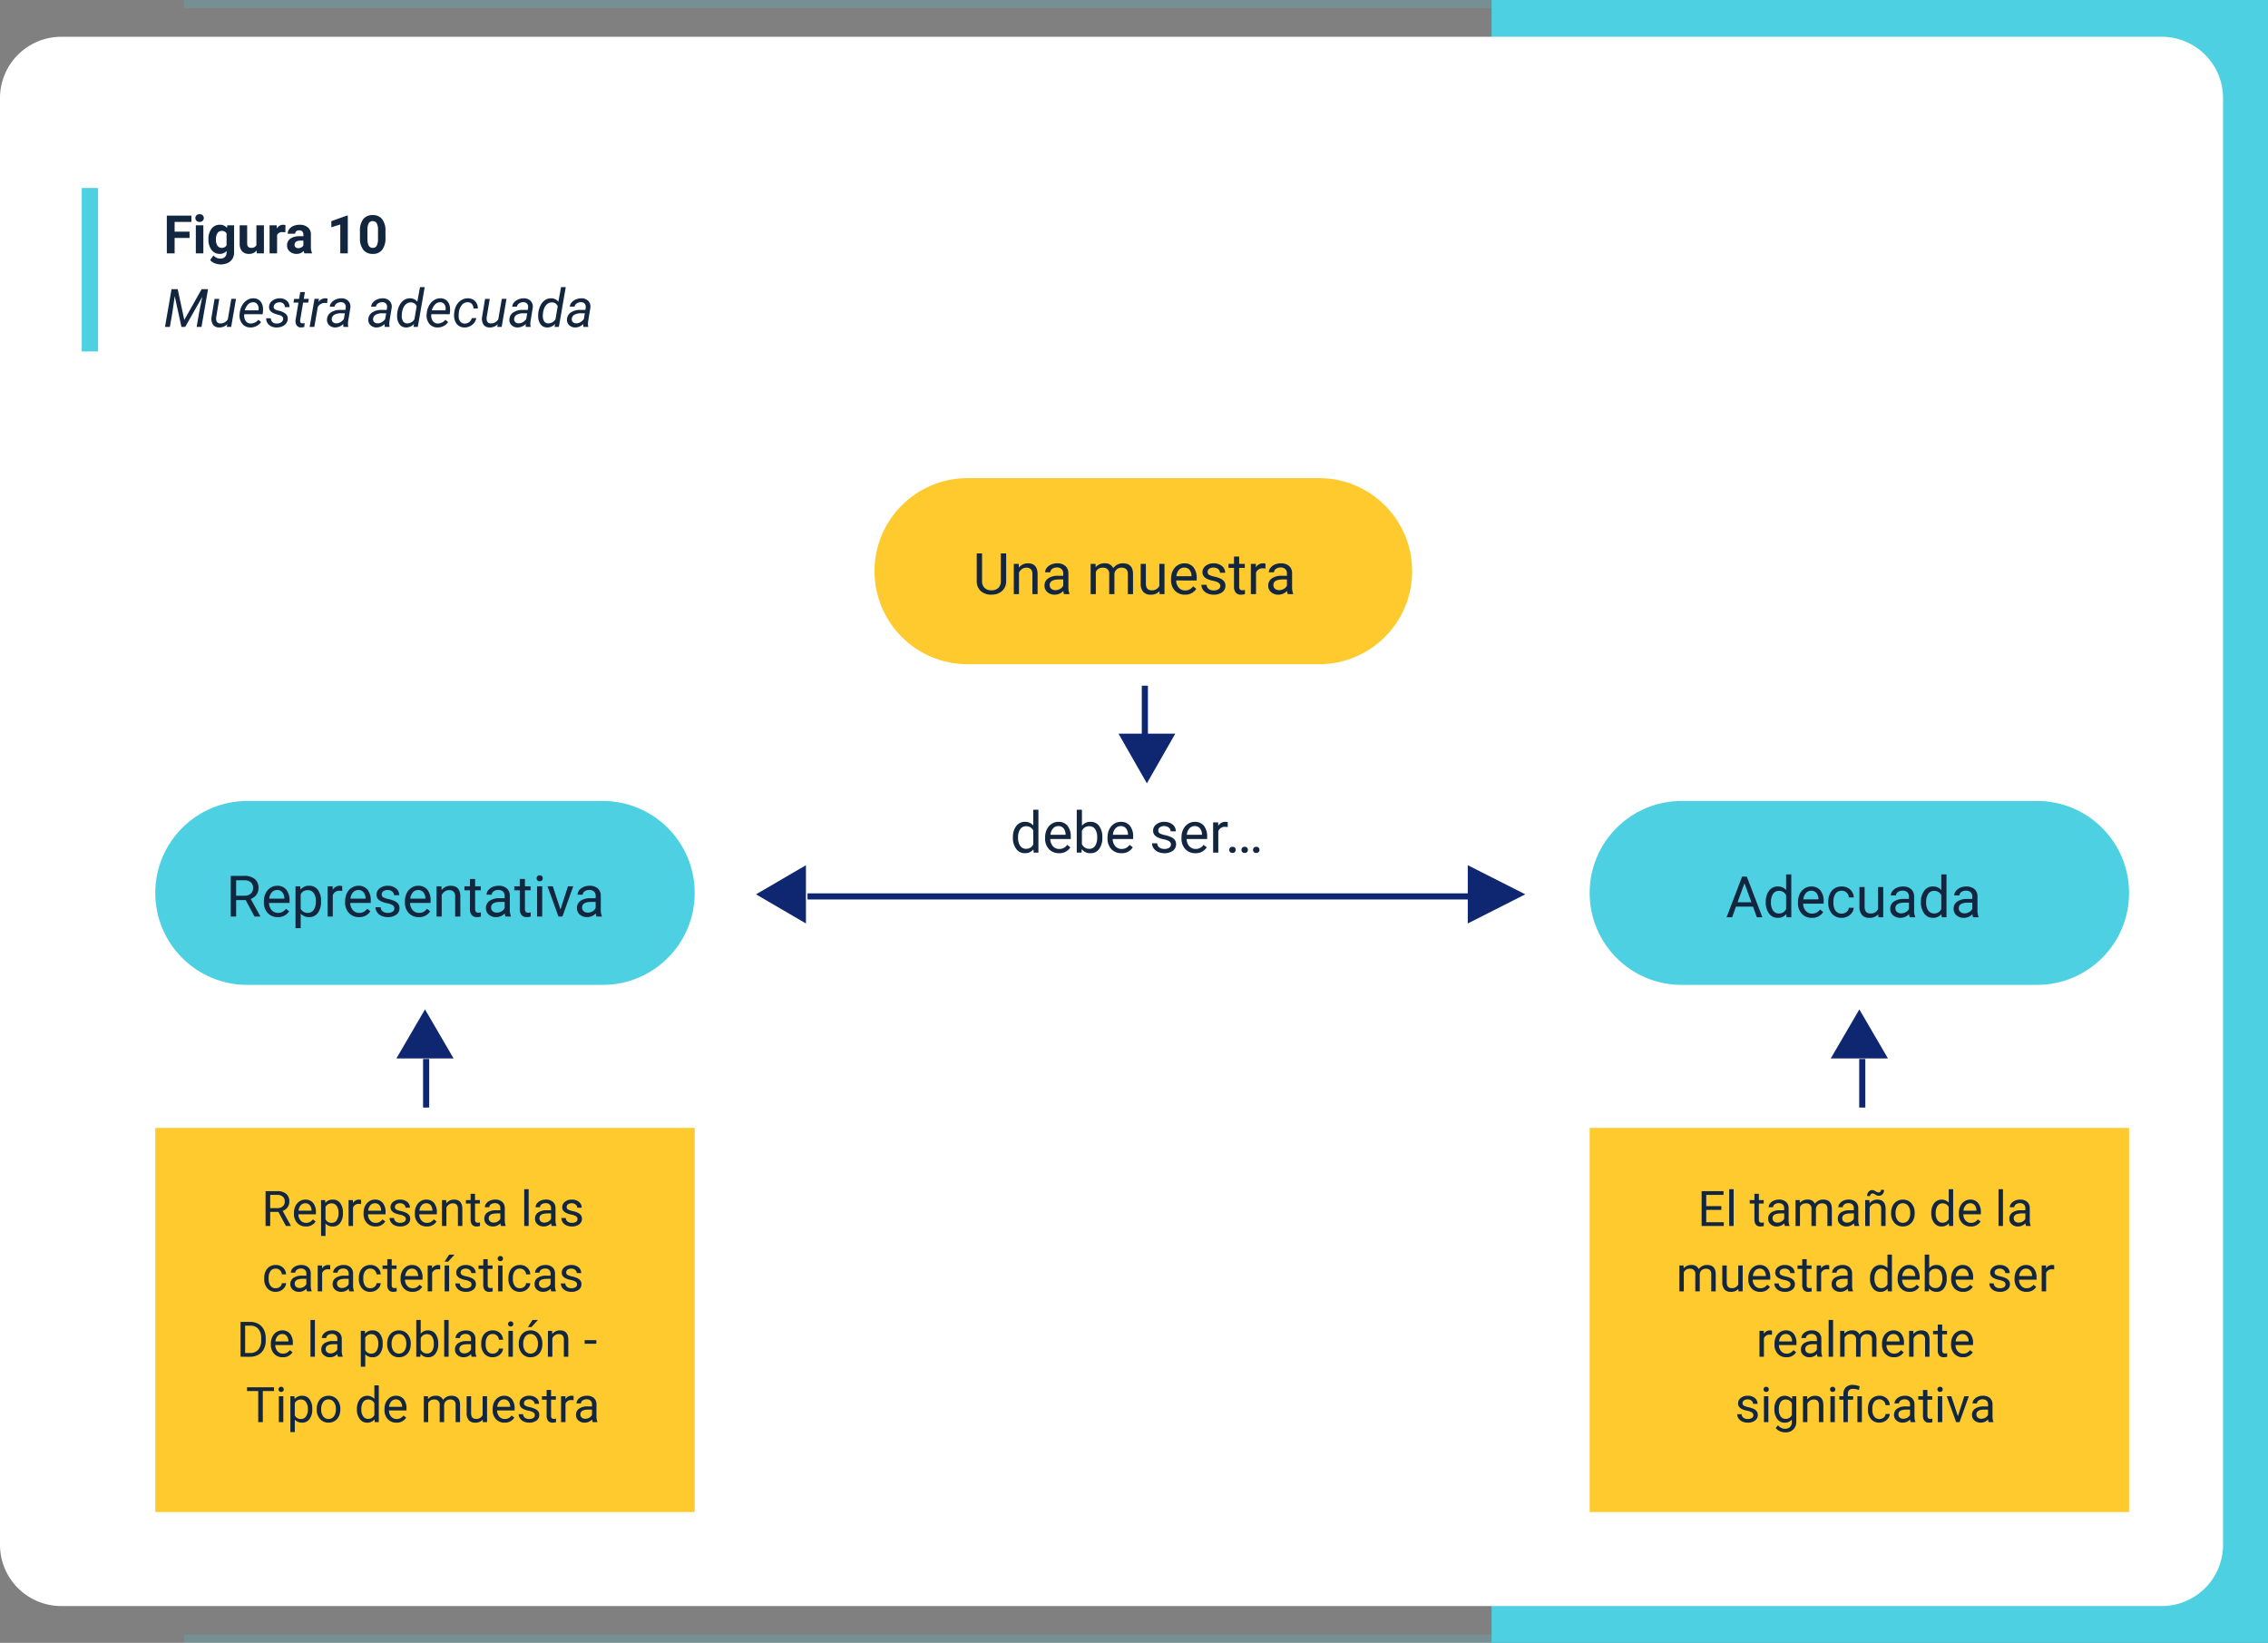 <svg xmlns="http://www.w3.org/2000/svg" width="555" height="402" viewBox="0 0 555 402">
  <rect x="0" y="0" width="555" height="402" fill="#808080" stroke="none"/>
  <g id="_10" data-name="10" transform="translate(-812 -3910.895)">
    <g id="Group_141150" data-name="Group 141150">
      <path id="Path_199719" data-name="Path 199719" d="M0,0H510V2H0Z" transform="translate(857 3910.895)" fill="#4dd0e1" opacity="0.2"/>
      <path id="Path_199720" data-name="Path 199720" d="M0,0H510V2H0Z" transform="translate(857 4310.895)" fill="#4dd0e1" opacity="0.2"/>
      <path id="Path_199721" data-name="Path 199721" d="M0,0H190V402H0Z" transform="translate(1177 3910.895)" fill="#4dd0e1"/>
      <path id="metaverso-nft-ob-01-1" d="M15,0H529a15,15,0,0,1,15,15V369a15,15,0,0,1-15,15H15A15,15,0,0,1,0,369V15A15,15,0,0,1,15,0Z" transform="translate(812 3919.895)" fill="#fff"/>
      <path id="Path_199742" data-name="Path 199742" d="M6.386-3.777H2.729V0H.825V-9.242H6.843V-7.7H2.729v2.387H6.386ZM9.763,0H7.922V-6.868H9.763ZM7.814-8.646a.9.9,0,0,1,.276-.679,1.037,1.037,0,0,1,.752-.267,1.04,1.04,0,0,1,.749.267.9.9,0,0,1,.279.679.9.9,0,0,1-.282.686,1.042,1.042,0,0,1-.746.267A1.042,1.042,0,0,1,8.1-7.96.9.9,0,0,1,7.814-8.646Zm3.193,5.161a4.025,4.025,0,0,1,.752-2.545A2.437,2.437,0,0,1,13.787-7a2.138,2.138,0,0,1,1.758.774l.076-.647h1.663v6.64a2.935,2.935,0,0,1-.409,1.568,2.629,2.629,0,0,1-1.152,1.016,4.05,4.05,0,0,1-1.739.349,3.766,3.766,0,0,1-1.473-.3,2.614,2.614,0,0,1-1.085-.778L12.238.508a2.149,2.149,0,0,0,1.663.768,1.573,1.573,0,0,0,1.136-.39,1.464,1.464,0,0,0,.406-1.108V-.59a2.122,2.122,0,0,1-1.669.717,2.431,2.431,0,0,1-2-.968,4.024,4.024,0,0,1-.765-2.568Zm1.834.137a2.506,2.506,0,0,0,.375,1.465,1.191,1.191,0,0,0,1.028.531,1.274,1.274,0,0,0,1.2-.629V-4.874A1.271,1.271,0,0,0,14.257-5.5a1.2,1.2,0,0,0-1.038.54A2.825,2.825,0,0,0,12.841-3.348ZM22.807-.7a2.3,2.3,0,0,1-1.879.825,2.17,2.17,0,0,1-1.685-.635,2.71,2.71,0,0,1-.594-1.86v-4.5h1.834v4.442q0,1.074.978,1.074A1.325,1.325,0,0,0,22.744-2V-6.868h1.841V0H22.858Zm7.021-4.45a4.984,4.984,0,0,0-.66-.051,1.344,1.344,0,0,0-1.365.7V0H25.968V-6.868H27.7l.051.819A1.7,1.7,0,0,1,29.282-7a1.922,1.922,0,0,1,.571.083ZM34.5,0a2.037,2.037,0,0,1-.184-.616,2.22,2.22,0,0,1-1.733.743A2.439,2.439,0,0,1,30.91-.457a1.878,1.878,0,0,1-.663-1.473,1.941,1.941,0,0,1,.809-1.676A3.994,3.994,0,0,1,33.4-4.2h.844v-.394a1.132,1.132,0,0,0-.244-.762.961.961,0,0,0-.771-.286,1.093,1.093,0,0,0-.727.222.755.755,0,0,0-.263.609H30.4a1.843,1.843,0,0,1,.368-1.1,2.434,2.434,0,0,1,1.041-.8A3.794,3.794,0,0,1,33.319-7a3,3,0,0,1,2.015.638,2.232,2.232,0,0,1,.746,1.793v2.977a3.284,3.284,0,0,0,.273,1.479V0ZM32.982-1.276a1.58,1.58,0,0,0,.749-.181,1.188,1.188,0,0,0,.508-.486V-3.123h-.686q-1.377,0-1.466.952l-.006.108a.734.734,0,0,0,.241.565A.937.937,0,0,0,32.982-1.276ZM45.106,0H43.272V-7.071l-2.19.679V-7.884L44.91-9.255h.2ZM54.33-3.821a4.682,4.682,0,0,1-.793,2.933A2.77,2.77,0,0,1,51.213.127a2.789,2.789,0,0,1-2.311-1,4.545,4.545,0,0,1-.819-2.856v-1.7a4.621,4.621,0,0,1,.8-2.939,2.79,2.79,0,0,1,2.314-1,2.793,2.793,0,0,1,2.311.993,4.531,4.531,0,0,1,.819,2.853ZM52.5-5.692a3.384,3.384,0,0,0-.314-1.674A1.062,1.062,0,0,0,51.2-7.89a1.043,1.043,0,0,0-.955.5,3.167,3.167,0,0,0-.327,1.56v2.249A3.553,3.553,0,0,0,50.226-1.9a1.048,1.048,0,0,0,.987.55,1.03,1.03,0,0,0,.971-.527A3.468,3.468,0,0,0,52.5-3.493ZM3.485,8.758,5.1,16.286l4.24-7.528h1.568L9.306,18H8.119l.635-3.656.755-3.72L5.319,18H4.405l-1.65-7.522-.571,3.986L1.568,18H.375L1.98,8.758Zm12.143,8.563a2.652,2.652,0,0,1-2.05.806,1.712,1.712,0,0,1-1.457-.7,2.7,2.7,0,0,1-.352-1.854l.736-4.437h1.149l-.743,4.456a2.96,2.96,0,0,0-.013.546,1.136,1.136,0,0,0,.273.717.931.931,0,0,0,.673.279,2.061,2.061,0,0,0,1.9-1l.863-5h1.149L16.567,18H15.482Zm5.624.806a2.476,2.476,0,0,1-2.006-.946,3.255,3.255,0,0,1-.609-2.355l.032-.273a4.57,4.57,0,0,1,.606-1.866,3.526,3.526,0,0,1,1.216-1.273A2.836,2.836,0,0,1,22.039,11a2.184,2.184,0,0,1,1.663.7,2.9,2.9,0,0,1,.66,1.841,5.379,5.379,0,0,1-.025.825l-.07.527H19.779a2.32,2.32,0,0,0,.308,1.587,1.458,1.458,0,0,0,1.26.679,2.443,2.443,0,0,0,1.879-.914l.66.559a3.021,3.021,0,0,1-1.114.974A3.157,3.157,0,0,1,21.252,18.127Zm.73-6.164a1.678,1.678,0,0,0-1.241.482,3.429,3.429,0,0,0-.841,1.492l3.339.006.025-.1a1.879,1.879,0,0,0-.257-1.33A1.209,1.209,0,0,0,21.982,11.963Zm7.293,4.177q.1-.711-.781-1L27.3,14.788q-1.511-.521-1.46-1.727a1.9,1.9,0,0,1,.828-1.489A2.95,2.95,0,0,1,28.514,11a2.46,2.46,0,0,1,1.692.606,1.92,1.92,0,0,1,.625,1.546l-1.143-.006a1.072,1.072,0,0,0-.324-.838,1.281,1.281,0,0,0-.9-.336,1.673,1.673,0,0,0-1.028.292,1.069,1.069,0,0,0-.463.749q-.083.6.73.87l.578.159a3.719,3.719,0,0,1,1.676.793,1.515,1.515,0,0,1,.457,1.212A1.926,1.926,0,0,1,30,17.168a2.4,2.4,0,0,1-1.016.727,3.4,3.4,0,0,1-1.352.232,2.679,2.679,0,0,1-1.8-.638,1.972,1.972,0,0,1-.686-1.609l1.149.006a1.217,1.217,0,0,0,.368.927,1.407,1.407,0,0,0,1.009.349,1.979,1.979,0,0,0,1.085-.263A1.014,1.014,0,0,0,29.275,16.14ZM34.62,9.469l-.292,1.663h1.25l-.159.908H34.176l-.717,4.272a1.489,1.489,0,0,0-.006.3.484.484,0,0,0,.54.5,3.291,3.291,0,0,0,.559-.063l-.089.958a3.126,3.126,0,0,1-.838.114,1.2,1.2,0,0,1-1.028-.5,1.952,1.952,0,0,1-.267-1.323l.7-4.253H31.814l.159-.908h1.212l.292-1.663Zm5.421,2.71-.54-.057a1.966,1.966,0,0,0-1.739,1L36.918,18H35.769l1.193-6.868,1.111-.006-.171.8a2.054,2.054,0,0,1,1.72-.933,2.107,2.107,0,0,1,.546.1ZM44.046,18A1.539,1.539,0,0,1,44,17.638l.019-.362a2.816,2.816,0,0,1-2.006.851,2.052,2.052,0,0,1-1.476-.574,1.739,1.739,0,0,1-.517-1.406,2.114,2.114,0,0,1,.955-1.7,4.067,4.067,0,0,1,2.345-.613l1.2.006.076-.546a1.255,1.255,0,0,0-.238-.974,1.149,1.149,0,0,0-.9-.371,1.772,1.772,0,0,0-1.044.289,1.229,1.229,0,0,0-.555.8l-1.155.006a1.841,1.841,0,0,1,.47-1.07,2.733,2.733,0,0,1,1.06-.724A3.424,3.424,0,0,1,43.57,11a2.277,2.277,0,0,1,1.669.651,2.018,2.018,0,0,1,.5,1.66l-.559,3.4-.032.489a2.4,2.4,0,0,0,.076.692L45.214,18Zm-1.8-.889a2,2,0,0,0,1.044-.263,2.644,2.644,0,0,0,.847-.765l.248-1.416-.87-.006A3.294,3.294,0,0,0,41.85,15a1.262,1.262,0,0,0-.654.971.983.983,0,0,0,.225.8A1.073,1.073,0,0,0,42.244,17.111ZM54.158,18a1.539,1.539,0,0,1-.044-.362l.019-.362a2.816,2.816,0,0,1-2.006.851,2.052,2.052,0,0,1-1.476-.574,1.739,1.739,0,0,1-.517-1.406,2.114,2.114,0,0,1,.955-1.7,4.067,4.067,0,0,1,2.345-.613l1.2.006.076-.546a1.255,1.255,0,0,0-.238-.974,1.149,1.149,0,0,0-.9-.371,1.772,1.772,0,0,0-1.044.289,1.229,1.229,0,0,0-.555.8l-1.155.006a1.841,1.841,0,0,1,.47-1.07,2.733,2.733,0,0,1,1.06-.724A3.424,3.424,0,0,1,53.682,11a2.277,2.277,0,0,1,1.669.651,2.018,2.018,0,0,1,.5,1.66l-.559,3.4-.032.489a2.4,2.4,0,0,0,.076.692L55.326,18Zm-1.8-.889a2,2,0,0,0,1.044-.263,2.644,2.644,0,0,0,.847-.765l.248-1.416-.87-.006A3.294,3.294,0,0,0,51.962,15a1.262,1.262,0,0,0-.654.971.983.983,0,0,0,.225.8A1.073,1.073,0,0,0,52.355,17.111Zm4.856-2.558a5.344,5.344,0,0,1,.578-1.892A3.275,3.275,0,0,1,58.9,11.4a2.54,2.54,0,0,1,1.454-.4,2.145,2.145,0,0,1,1.765.838l.66-3.586h1.149L62.239,18H61.191l.121-.736a2.532,2.532,0,0,1-2.006.863,1.9,1.9,0,0,1-1.517-.746,3.25,3.25,0,0,1-.609-1.933A6.173,6.173,0,0,1,57.211,14.553Zm1.1.656a2.38,2.38,0,0,0,.324,1.407,1.168,1.168,0,0,0,1,.514,2.075,2.075,0,0,0,1.771-1l.546-3.17A1.425,1.425,0,0,0,60.576,12a1.741,1.741,0,0,0-1.2.409,2.645,2.645,0,0,0-.787,1.2A4.941,4.941,0,0,0,58.316,15.209Zm8.709,2.918a2.476,2.476,0,0,1-2.006-.946,3.255,3.255,0,0,1-.609-2.355l.032-.273a4.57,4.57,0,0,1,.606-1.866,3.526,3.526,0,0,1,1.216-1.273A2.836,2.836,0,0,1,67.812,11a2.184,2.184,0,0,1,1.663.7,2.9,2.9,0,0,1,.66,1.841,5.379,5.379,0,0,1-.025.825l-.07.527H65.552a2.32,2.32,0,0,0,.308,1.587,1.458,1.458,0,0,0,1.26.679A2.443,2.443,0,0,0,69,16.254l.66.559a3.021,3.021,0,0,1-1.114.974A3.157,3.157,0,0,1,67.025,18.127Zm.73-6.164a1.678,1.678,0,0,0-1.241.482,3.429,3.429,0,0,0-.841,1.492l3.339.006.025-.1a1.879,1.879,0,0,0-.257-1.33A1.209,1.209,0,0,0,67.755,11.963ZM73.7,17.175a1.743,1.743,0,0,0,1.111-.359,1.706,1.706,0,0,0,.647-.974l1.085-.006a2.449,2.449,0,0,1-.517,1.181,2.99,2.99,0,0,1-2.377,1.111,2.451,2.451,0,0,1-1.45-.448,2.506,2.506,0,0,1-.873-1.212,4.04,4.04,0,0,1-.19-1.749l.032-.317a4.554,4.554,0,0,1,.578-1.771,3.34,3.34,0,0,1,1.193-1.216A2.964,2.964,0,0,1,74.56,11a2.321,2.321,0,0,1,1.727.724,2.5,2.5,0,0,1,.647,1.771l-1.073-.006a1.649,1.649,0,0,0-.375-1.089,1.306,1.306,0,0,0-.978-.441,1.831,1.831,0,0,0-1.489.667,3.491,3.491,0,0,0-.74,1.917l-.019.165a5.505,5.505,0,0,0-.013.838,1.914,1.914,0,0,0,.419,1.174A1.346,1.346,0,0,0,73.7,17.175Zm8.125.146a2.652,2.652,0,0,1-2.05.806,1.712,1.712,0,0,1-1.457-.7,2.7,2.7,0,0,1-.352-1.854l.736-4.437h1.149L79.1,15.588a2.96,2.96,0,0,0-.013.546,1.136,1.136,0,0,0,.273.717.931.931,0,0,0,.673.279,2.061,2.061,0,0,0,1.9-1l.863-5h1.149L82.761,18H81.675ZM88.677,18a1.538,1.538,0,0,1-.044-.362l.019-.362a2.816,2.816,0,0,1-2.006.851,2.052,2.052,0,0,1-1.476-.574,1.739,1.739,0,0,1-.517-1.406,2.114,2.114,0,0,1,.955-1.7,4.067,4.067,0,0,1,2.345-.613l1.2.006.076-.546a1.255,1.255,0,0,0-.238-.974,1.149,1.149,0,0,0-.9-.371,1.772,1.772,0,0,0-1.044.289,1.229,1.229,0,0,0-.555.8l-1.155.006a1.841,1.841,0,0,1,.47-1.07,2.733,2.733,0,0,1,1.06-.724A3.424,3.424,0,0,1,88.2,11a2.277,2.277,0,0,1,1.669.651,2.018,2.018,0,0,1,.5,1.66l-.559,3.4-.032.489a2.4,2.4,0,0,0,.076.692L89.845,18Zm-1.8-.889a2,2,0,0,0,1.044-.263,2.644,2.644,0,0,0,.847-.765l.248-1.416-.87-.006A3.294,3.294,0,0,0,86.48,15a1.262,1.262,0,0,0-.654.971.983.983,0,0,0,.225.8A1.073,1.073,0,0,0,86.874,17.111Zm4.856-2.558a5.344,5.344,0,0,1,.578-1.892A3.275,3.275,0,0,1,93.418,11.4a2.54,2.54,0,0,1,1.454-.4,2.145,2.145,0,0,1,1.765.838L97.3,8.25h1.149L96.757,18H95.71l.121-.736a2.532,2.532,0,0,1-2.006.863,1.9,1.9,0,0,1-1.517-.746,3.25,3.25,0,0,1-.609-1.933A6.173,6.173,0,0,1,91.73,14.553Zm1.1.656a2.38,2.38,0,0,0,.324,1.407,1.168,1.168,0,0,0,1,.514,2.075,2.075,0,0,0,1.771-1l.546-3.17A1.425,1.425,0,0,0,95.094,12a1.741,1.741,0,0,0-1.2.409,2.645,2.645,0,0,0-.787,1.2A4.942,4.942,0,0,0,92.834,15.209ZM102.775,18a1.538,1.538,0,0,1-.044-.362l.019-.362a2.816,2.816,0,0,1-2.006.851,2.052,2.052,0,0,1-1.476-.574,1.739,1.739,0,0,1-.517-1.406,2.114,2.114,0,0,1,.955-1.7,4.067,4.067,0,0,1,2.345-.613l1.2.006.076-.546a1.255,1.255,0,0,0-.238-.974,1.149,1.149,0,0,0-.9-.371,1.772,1.772,0,0,0-1.044.289,1.229,1.229,0,0,0-.555.8l-1.155.006a1.841,1.841,0,0,1,.47-1.07,2.733,2.733,0,0,1,1.06-.724A3.424,3.424,0,0,1,102.3,11a2.277,2.277,0,0,1,1.669.651,2.018,2.018,0,0,1,.5,1.66l-.559,3.4-.032.489a2.4,2.4,0,0,0,.076.692l-.013.108Zm-1.8-.889a2,2,0,0,0,1.044-.263,2.644,2.644,0,0,0,.847-.765l.248-1.416-.87-.006a3.294,3.294,0,0,0-1.663.343,1.262,1.262,0,0,0-.654.971.983.983,0,0,0,.225.8A1.073,1.073,0,0,0,100.972,17.111Z" transform="translate(852 3972.895)" fill="#12263f"/>
      <path id="Path_199743" data-name="Path 199743" d="M0,0H4V40H0Z" transform="translate(832 3956.895)" fill="#4dd0e1"/>
      <g id="Path_199722" data-name="Path 199722" transform="translate(848 4184.895)" fill="#feca2e">
        <path d="M 135 97 L 1 97 L 1 1 L 135 1 L 135 97 Z" stroke="none"/>
        <path d="M 2 2 L 2 96 L 134 96 L 134 2 L 2 2 M 0 0 L 136 0 L 136 98 L 0 98 L 0 0 Z" stroke="none" fill="#fff"/>
      </g>
      <g id="Path_199723" data-name="Path 199723" transform="translate(1024 4025.894)" fill="#feca2e">
        <path d="M 110.798 48.533 L 24.767 48.533 C 21.558 48.533 18.445 47.905 15.516 46.666 C 12.686 45.469 10.144 43.755 7.961 41.572 C 5.778 39.389 4.064 36.847 2.867 34.017 C 1.628 31.088 1 27.976 1 24.767 C 1 21.558 1.628 18.445 2.867 15.516 C 4.064 12.686 5.778 10.144 7.961 7.961 C 10.144 5.778 12.686 4.064 15.516 2.867 C 18.445 1.628 21.558 1 24.767 1 L 110.798 1 C 114.007 1 117.119 1.628 120.049 2.867 C 122.879 4.064 125.421 5.778 127.604 7.961 C 129.786 10.144 131.5 12.686 132.697 15.516 C 133.936 18.445 134.565 21.558 134.565 24.767 C 134.565 27.976 133.936 31.088 132.697 34.017 C 131.5 36.847 129.786 39.389 127.604 41.572 C 125.421 43.755 122.879 45.469 120.049 46.666 C 117.119 47.905 114.007 48.533 110.798 48.533 Z" stroke="none"/>
        <path d="M 24.767 2 C 21.692 2 18.711 2.602 15.905 3.788 C 13.195 4.935 10.76 6.577 8.668 8.668 C 6.577 10.76 4.935 13.195 3.788 15.905 C 2.602 18.711 2 21.692 2 24.767 C 2 27.841 2.602 30.822 3.788 33.628 C 4.935 36.339 6.577 38.774 8.668 40.865 C 10.76 42.957 13.195 44.598 15.905 45.745 C 18.711 46.932 21.692 47.533 24.767 47.533 L 110.798 47.533 C 113.872 47.533 116.854 46.932 119.659 45.745 C 122.37 44.598 124.805 42.957 126.896 40.865 C 128.988 38.774 130.63 36.339 131.776 33.628 C 132.963 30.822 133.565 27.841 133.565 24.767 C 133.565 21.692 132.963 18.711 131.776 15.905 C 130.63 13.195 128.988 10.76 126.896 8.668 C 124.805 6.577 122.37 4.935 119.659 3.788 C 116.854 2.602 113.872 2 110.798 2 L 24.767 2 M 24.767 3.814697265625e-06 L 110.798 3.814697265625e-06 C 124.476 3.814697265625e-06 135.565 11.088 135.565 24.767 C 135.565 38.445 124.476 49.533 110.798 49.533 L 24.767 49.533 C 11.088 49.533 -1.52587890625e-05 38.445 -1.52587890625e-05 24.767 C -1.52587890625e-05 11.088 11.088 3.814697265625e-06 24.767 3.814697265625e-06 Z" stroke="none" fill="#fff"/>
      </g>
      <path id="Path_199724" data-name="Path 199724" d="M0,0V11.884" transform="translate(1092.156 4078.683)" fill="none" stroke="#0f2771" stroke-width="1.5"/>
      <path id="Path_199725" data-name="Path 199725" d="M6.952,0,13.9,12.166H0Z" transform="translate(1099.604 4102.58) rotate(180)" fill="#0f2771"/>
      <path id="Path_199726" data-name="Path 199726" d="M-31.418-9.953v6.768a3.175,3.175,0,0,1-.885,2.3,3.567,3.567,0,0,1-2.382,1l-.349.014a3.725,3.725,0,0,1-2.6-.882,3.154,3.154,0,0,1-.984-2.427V-9.953h1.3v6.74a2.277,2.277,0,0,0,.595,1.678,2.286,2.286,0,0,0,1.7.6,2.3,2.3,0,0,0,1.706-.595,2.272,2.272,0,0,0,.591-1.675V-9.953ZM-28.349-7.4l.041.93a2.7,2.7,0,0,1,2.215-1.066q2.345,0,2.365,2.646V0h-1.265V-4.895a1.7,1.7,0,0,0-.366-1.183,1.466,1.466,0,0,0-1.118-.383,1.825,1.825,0,0,0-1.08.328,2.228,2.228,0,0,0-.725.861V0h-1.265V-7.4ZM-17.254,0a2.657,2.657,0,0,1-.178-.779,2.822,2.822,0,0,1-2.105.916,2.611,2.611,0,0,1-1.794-.619,2,2,0,0,1-.7-1.569,2.091,2.091,0,0,1,.878-1.794,4.142,4.142,0,0,1,2.471-.639h1.23v-.581a1.42,1.42,0,0,0-.4-1.056,1.593,1.593,0,0,0-1.169-.393,1.844,1.844,0,0,0-1.135.342,1.007,1.007,0,0,0-.458.827h-1.271a1.745,1.745,0,0,1,.393-1.07,2.683,2.683,0,0,1,1.066-.817,3.588,3.588,0,0,1,1.48-.3,2.924,2.924,0,0,1,2,.639,2.306,2.306,0,0,1,.752,1.76v3.4a4.162,4.162,0,0,0,.26,1.62V0Zm-2.1-.964a2.223,2.223,0,0,0,1.128-.308,1.861,1.861,0,0,0,.772-.8V-3.589h-.991q-2.324,0-2.324,1.36a1.151,1.151,0,0,0,.4.93A1.524,1.524,0,0,0-19.353-.964ZM-9.55-7.4l.034.82a2.732,2.732,0,0,1,2.194-.957A2.115,2.115,0,0,1-5.209-6.344a2.8,2.8,0,0,1,.96-.861,2.837,2.837,0,0,1,1.4-.328q2.434,0,2.475,2.577V0H-1.641V-4.881A1.7,1.7,0,0,0-2-6.067,1.6,1.6,0,0,0-3.22-6.46a1.677,1.677,0,0,0-1.169.42,1.706,1.706,0,0,0-.54,1.131V0H-6.2V-4.847A1.411,1.411,0,0,0-7.779-6.46a1.692,1.692,0,0,0-1.7,1.06V0h-1.265V-7.4ZM6.1-.731A2.686,2.686,0,0,1,3.931.137a2.3,2.3,0,0,1-1.8-.687A2.974,2.974,0,0,1,1.5-2.584V-7.4H2.769v4.778q0,1.682,1.367,1.682a1.893,1.893,0,0,0,1.928-1.08V-7.4H7.328V0h-1.2Zm6.221.868A3.232,3.232,0,0,1,9.871-.851a3.666,3.666,0,0,1-.943-2.642v-.232a4.438,4.438,0,0,1,.42-1.965,3.28,3.28,0,0,1,1.176-1.354,2.956,2.956,0,0,1,1.637-.489,2.77,2.77,0,0,1,2.242.95,4.114,4.114,0,0,1,.8,2.721v.526H10.192a2.629,2.629,0,0,0,.639,1.767A2.009,2.009,0,0,0,12.387-.9a2.2,2.2,0,0,0,1.135-.273,2.851,2.851,0,0,0,.813-.725l.772.6A3.106,3.106,0,0,1,12.318.137Zm-.157-6.631a1.687,1.687,0,0,0-1.285.557,2.708,2.708,0,0,0-.643,1.562h3.705v-.1a2.409,2.409,0,0,0-.52-1.494A1.588,1.588,0,0,0,12.161-6.494Zm8.812,4.532a.931.931,0,0,0-.386-.8,3.718,3.718,0,0,0-1.347-.489,6.367,6.367,0,0,1-1.524-.492,2.169,2.169,0,0,1-.834-.684,1.635,1.635,0,0,1-.27-.943A1.919,1.919,0,0,1,17.38-6.9a3,3,0,0,1,1.965-.629,3.091,3.091,0,0,1,2.041.649,2.063,2.063,0,0,1,.783,1.661H20.9a1.142,1.142,0,0,0-.441-.9,1.652,1.652,0,0,0-1.111-.376,1.729,1.729,0,0,0-1.08.3.947.947,0,0,0-.39.786.767.767,0,0,0,.362.69,4.458,4.458,0,0,0,1.309.444,6.821,6.821,0,0,1,1.535.506,2.239,2.239,0,0,1,.872.708,1.74,1.74,0,0,1,.284,1.008,1.893,1.893,0,0,1-.793,1.589,3.326,3.326,0,0,1-2.058.6,3.725,3.725,0,0,1-1.572-.314,2.557,2.557,0,0,1-1.07-.878,2.117,2.117,0,0,1-.386-1.22h1.265a1.309,1.309,0,0,0,.509,1.008A1.976,1.976,0,0,0,19.387-.9a2.039,2.039,0,0,0,1.152-.291A.893.893,0,0,0,20.973-1.962ZM25.6-9.187V-7.4h1.381v.978H25.6v4.593a1.027,1.027,0,0,0,.185.667.777.777,0,0,0,.629.222,3.062,3.062,0,0,0,.6-.082V0a3.688,3.688,0,0,1-.971.136,1.575,1.575,0,0,1-1.278-.513,2.2,2.2,0,0,1-.431-1.456V-6.419H22.989V-7.4h1.347V-9.187Zm6.433,2.926a3.79,3.79,0,0,0-.622-.048,1.667,1.667,0,0,0-1.688,1.06V0H28.458V-7.4h1.23l.021.854a1.969,1.969,0,0,1,1.764-.991,1.292,1.292,0,0,1,.561.1ZM37.488,0a2.657,2.657,0,0,1-.178-.779,2.822,2.822,0,0,1-2.105.916,2.611,2.611,0,0,1-1.794-.619,2,2,0,0,1-.7-1.569,2.091,2.091,0,0,1,.878-1.794,4.142,4.142,0,0,1,2.471-.639h1.23v-.581a1.42,1.42,0,0,0-.4-1.056,1.593,1.593,0,0,0-1.169-.393,1.844,1.844,0,0,0-1.135.342,1.007,1.007,0,0,0-.458.827H32.86a1.745,1.745,0,0,1,.393-1.07,2.683,2.683,0,0,1,1.066-.817,3.588,3.588,0,0,1,1.48-.3,2.924,2.924,0,0,1,2,.639,2.306,2.306,0,0,1,.752,1.76v3.4a4.162,4.162,0,0,0,.26,1.62V0Zm-2.1-.964a2.223,2.223,0,0,0,1.128-.308,1.861,1.861,0,0,0,.772-.8V-3.589H36.3q-2.324,0-2.324,1.36a1.151,1.151,0,0,0,.4.93A1.524,1.524,0,0,0,35.39-.964Z" transform="translate(1089.636 4056.274)" fill="#12263f"/>
      <path id="Path_199727" data-name="Path 199727" d="M-30.324-3.76A4.333,4.333,0,0,1-29.518-6.5a2.551,2.551,0,0,1,2.112-1.036,2.565,2.565,0,0,1,2.058.889V-10.5h1.265V0h-1.162l-.062-.793a2.575,2.575,0,0,1-2.112.93,2.526,2.526,0,0,1-2.1-1.053,4.382,4.382,0,0,1-.81-2.748Zm1.265.144a3.281,3.281,0,0,0,.52,1.969A1.68,1.68,0,0,0-27.1-.937a1.845,1.845,0,0,0,1.757-1.08v-3.4A1.859,1.859,0,0,0-27.091-6.46a1.687,1.687,0,0,0-1.449.718A3.612,3.612,0,0,0-29.06-3.616ZM-19.052.137A3.232,3.232,0,0,1-21.5-.851a3.666,3.666,0,0,1-.943-2.642v-.232a4.438,4.438,0,0,1,.42-1.965,3.28,3.28,0,0,1,1.176-1.354,2.956,2.956,0,0,1,1.637-.489,2.77,2.77,0,0,1,2.242.95,4.114,4.114,0,0,1,.8,2.721v.526h-5.011a2.629,2.629,0,0,0,.639,1.767A2.009,2.009,0,0,0-18.983-.9a2.2,2.2,0,0,0,1.135-.273,2.851,2.851,0,0,0,.813-.725l.772.6A3.106,3.106,0,0,1-19.052.137Zm-.157-6.631a1.687,1.687,0,0,0-1.285.557,2.708,2.708,0,0,0-.643,1.562h3.705v-.1a2.409,2.409,0,0,0-.52-1.494A1.588,1.588,0,0,0-19.209-6.494ZM-8.442-3.616A4.4,4.4,0,0,1-9.222-.892,2.49,2.49,0,0,1-11.313.137,2.578,2.578,0,0,1-13.48-.854L-13.542,0H-14.7V-10.5h1.265v3.917a2.564,2.564,0,0,1,2.112-.95A2.505,2.505,0,0,1-9.211-6.515a4.53,4.53,0,0,1,.769,2.789ZM-9.707-3.76a3.417,3.417,0,0,0-.5-2,1.652,1.652,0,0,0-1.436-.7,1.857,1.857,0,0,0-1.8,1.162v3.2A1.909,1.909,0,0,0-11.628-.937a1.643,1.643,0,0,0,1.415-.7A3.634,3.634,0,0,0-9.707-3.76ZM-3.78.137A3.232,3.232,0,0,1-6.228-.851a3.666,3.666,0,0,1-.943-2.642v-.232a4.438,4.438,0,0,1,.42-1.965A3.28,3.28,0,0,1-5.575-7.044a2.956,2.956,0,0,1,1.637-.489,2.77,2.77,0,0,1,2.242.95A4.114,4.114,0,0,1-.9-3.862v.526H-5.906a2.629,2.629,0,0,0,.639,1.767A2.009,2.009,0,0,0-3.712-.9a2.2,2.2,0,0,0,1.135-.273,2.851,2.851,0,0,0,.813-.725l.772.6A3.106,3.106,0,0,1-3.78.137Zm-.157-6.631a1.687,1.687,0,0,0-1.285.557,2.708,2.708,0,0,0-.643,1.562H-2.16v-.1a2.409,2.409,0,0,0-.52-1.494A1.588,1.588,0,0,0-3.937-6.494ZM8.34-1.962a.931.931,0,0,0-.386-.8,3.718,3.718,0,0,0-1.347-.489,6.367,6.367,0,0,1-1.524-.492,2.169,2.169,0,0,1-.834-.684,1.635,1.635,0,0,1-.27-.943A1.919,1.919,0,0,1,4.748-6.9a3,3,0,0,1,1.965-.629,3.091,3.091,0,0,1,2.041.649,2.063,2.063,0,0,1,.783,1.661H8.265a1.142,1.142,0,0,0-.441-.9,1.652,1.652,0,0,0-1.111-.376,1.729,1.729,0,0,0-1.08.3.947.947,0,0,0-.39.786.767.767,0,0,0,.362.69,4.458,4.458,0,0,0,1.309.444,6.821,6.821,0,0,1,1.535.506,2.239,2.239,0,0,1,.872.708A1.74,1.74,0,0,1,9.6-2.051,1.893,1.893,0,0,1,8.812-.461a3.326,3.326,0,0,1-2.058.6A3.725,3.725,0,0,1,5.182-.178a2.557,2.557,0,0,1-1.07-.878,2.117,2.117,0,0,1-.386-1.22H4.99A1.309,1.309,0,0,0,5.5-1.268,1.976,1.976,0,0,0,6.754-.9a2.039,2.039,0,0,0,1.152-.291A.893.893,0,0,0,8.34-1.962Zm5.981,2.1a3.232,3.232,0,0,1-2.447-.988,3.666,3.666,0,0,1-.943-2.642v-.232a4.438,4.438,0,0,1,.42-1.965,3.28,3.28,0,0,1,1.176-1.354,2.956,2.956,0,0,1,1.637-.489,2.77,2.77,0,0,1,2.242.95,4.114,4.114,0,0,1,.8,2.721v.526H12.2a2.629,2.629,0,0,0,.639,1.767A2.009,2.009,0,0,0,14.39-.9a2.2,2.2,0,0,0,1.135-.273,2.851,2.851,0,0,0,.813-.725l.772.6A3.106,3.106,0,0,1,14.321.137Zm-.157-6.631a1.687,1.687,0,0,0-1.285.557,2.708,2.708,0,0,0-.643,1.562h3.705v-.1a2.409,2.409,0,0,0-.52-1.494A1.588,1.588,0,0,0,14.164-6.494Zm8.08.232a3.79,3.79,0,0,0-.622-.048,1.667,1.667,0,0,0-1.688,1.06V0H18.669V-7.4H19.9l.021.854a1.969,1.969,0,0,1,1.764-.991,1.292,1.292,0,0,1,.561.1Zm.376,5.6a.792.792,0,0,1,.195-.547.742.742,0,0,1,.584-.219.765.765,0,0,1,.591.219.776.776,0,0,1,.2.547.734.734,0,0,1-.2.526A.778.778,0,0,1,23.4.075a.755.755,0,0,1-.584-.212A.748.748,0,0,1,22.62-.663Zm2.987,0A.792.792,0,0,1,25.8-1.21a.742.742,0,0,1,.584-.219.765.765,0,0,1,.591.219.776.776,0,0,1,.2.547.734.734,0,0,1-.2.526.778.778,0,0,1-.591.212A.755.755,0,0,1,25.8-.137.748.748,0,0,1,25.607-.663Zm2.837,0a.792.792,0,0,1,.195-.547.742.742,0,0,1,.584-.219.765.765,0,0,1,.591.219.776.776,0,0,1,.2.547.734.734,0,0,1-.2.526.778.778,0,0,1-.591.212.755.755,0,0,1-.584-.212A.748.748,0,0,1,28.444-.663Z" transform="translate(1090.194 4119.533)" fill="#12263f"/>
      <path id="Path_199728" data-name="Path 199728" d="M0,0H162.162" transform="translate(1009.6 4130.248)" fill="none" stroke="#0f2771" stroke-width="1.5"/>
      <path id="Path_199729" data-name="Path 199729" d="M7.13,0l7.13,14.078H0Z" transform="translate(1185.253 4122.608) rotate(90)" fill="#0f2771"/>
      <path id="Path_199730" data-name="Path 199730" d="M7.13,0l7.13,12.223H0Z" transform="translate(997 4136.869) rotate(-90)" fill="#0f2771"/>
      <g id="Path_199731" data-name="Path 199731" transform="translate(848 4104.895)" fill="#4dd0e1">
        <path d="M 111.5 48 L 24.5 48 C 21.327 48 18.25 47.379 15.353 46.154 C 12.555 44.97 10.042 43.276 7.883 41.117 C 5.724 38.958 4.03 36.445 2.846 33.647 C 1.621 30.75 1 27.673 1 24.5 C 1 21.327 1.621 18.25 2.846 15.353 C 4.03 12.555 5.724 10.042 7.883 7.883 C 10.042 5.724 12.555 4.03 15.353 2.846 C 18.25 1.621 21.327 1 24.5 1 L 111.5 1 C 114.673 1 117.75 1.621 120.647 2.846 C 123.445 4.03 125.958 5.724 128.117 7.883 C 130.276 10.042 131.97 12.555 133.154 15.353 C 134.379 18.25 135 21.327 135 24.5 C 135 27.673 134.379 30.75 133.154 33.647 C 131.97 36.445 130.276 38.958 128.117 41.117 C 125.958 43.276 123.445 44.97 120.647 46.154 C 117.75 47.379 114.673 48 111.5 48 Z" stroke="none"/>
        <path d="M 24.5 2 C 21.462 2 18.515 2.595 15.743 3.767 C 13.064 4.9 10.657 6.523 8.59 8.59 C 6.523 10.657 4.9 13.064 3.767 15.743 C 2.595 18.515 2 21.462 2 24.5 C 2 27.538 2.595 30.485 3.767 33.257 C 4.9 35.936 6.523 38.343 8.59 40.41 C 10.657 42.477 13.064 44.1 15.743 45.233 C 18.515 46.405 21.462 47 24.5 47 L 111.5 47 C 114.538 47 117.485 46.405 120.257 45.233 C 122.936 44.1 125.343 42.477 127.41 40.41 C 129.477 38.343 131.1 35.936 132.233 33.257 C 133.405 30.485 134 27.538 134 24.5 C 134 21.462 133.405 18.515 132.233 15.743 C 131.1 13.064 129.477 10.657 127.41 8.59 C 125.343 6.523 122.936 4.9 120.257 3.767 C 117.485 2.595 114.538 2 111.5 2 L 24.5 2 M 24.5 0 L 111.5 0 C 125.031 0 136 10.969 136 24.5 C 136 38.031 125.031 49 111.5 49 L 24.5 49 C 10.969 49 0 38.031 0 24.5 C 0 10.969 10.969 0 24.5 0 Z" stroke="none" fill="#fff"/>
      </g>
      <path id="Path_199732" data-name="Path 199732" d="M-41.559-4.026H-43.9V0h-1.319V-9.953h3.295a3.9,3.9,0,0,1,2.587.766,2.755,2.755,0,0,1,.906,2.229,2.68,2.68,0,0,1-.5,1.62,3,3,0,0,1-1.4,1.032l2.338,4.225V0H-39.4ZM-43.9-5.1h2.017a2.275,2.275,0,0,0,1.555-.507,1.714,1.714,0,0,0,.578-1.356A1.8,1.8,0,0,0-40.3-8.38a2.33,2.33,0,0,0-1.589-.5H-43.9ZM-33.718.137a3.232,3.232,0,0,1-2.447-.988,3.666,3.666,0,0,1-.943-2.642v-.232a4.438,4.438,0,0,1,.42-1.965,3.28,3.28,0,0,1,1.176-1.354,2.956,2.956,0,0,1,1.637-.489,2.77,2.77,0,0,1,2.242.95,4.114,4.114,0,0,1,.8,2.721v.526h-5.011a2.629,2.629,0,0,0,.639,1.767A2.009,2.009,0,0,0-33.65-.9a2.2,2.2,0,0,0,1.135-.273,2.851,2.851,0,0,0,.813-.725l.772.6A3.106,3.106,0,0,1-33.718.137Zm-.157-6.631a1.687,1.687,0,0,0-1.285.557A2.708,2.708,0,0,0-35.8-4.375H-32.1v-.1a2.409,2.409,0,0,0-.52-1.494A1.588,1.588,0,0,0-33.875-6.494Zm10.753,2.878A4.429,4.429,0,0,1-23.9-.9,2.476,2.476,0,0,1-25.987.137a2.713,2.713,0,0,1-2.119-.854V2.844h-1.265V-7.4h1.155l.062.82a2.605,2.605,0,0,1,2.146-.957,2.522,2.522,0,0,1,2.109,1,4.477,4.477,0,0,1,.776,2.8Zm-1.265-.144a3.268,3.268,0,0,0-.533-1.976,1.718,1.718,0,0,0-1.463-.725,1.859,1.859,0,0,0-1.723,1.019v3.534A1.863,1.863,0,0,0-26.37-.9a1.71,1.71,0,0,0,1.446-.721A3.567,3.567,0,0,0-24.387-3.76Zm6.446-2.5a3.79,3.79,0,0,0-.622-.048,1.667,1.667,0,0,0-1.688,1.06V0h-1.265V-7.4h1.23l.021.854A1.969,1.969,0,0,1-18.5-7.533a1.292,1.292,0,0,1,.561.1Zm4.1,6.4a3.232,3.232,0,0,1-2.447-.988,3.666,3.666,0,0,1-.943-2.642v-.232a4.438,4.438,0,0,1,.42-1.965,3.28,3.28,0,0,1,1.176-1.354A2.956,2.956,0,0,1-14-7.533a2.77,2.77,0,0,1,2.242.95,4.114,4.114,0,0,1,.8,2.721v.526h-5.011a2.629,2.629,0,0,0,.639,1.767A2.009,2.009,0,0,0-13.771-.9a2.2,2.2,0,0,0,1.135-.273,2.851,2.851,0,0,0,.813-.725l.772.6A3.106,3.106,0,0,1-13.839.137ZM-14-6.494a1.687,1.687,0,0,0-1.285.557,2.708,2.708,0,0,0-.643,1.562h3.705v-.1a2.409,2.409,0,0,0-.52-1.494A1.588,1.588,0,0,0-14-6.494Zm8.812,4.532a.931.931,0,0,0-.386-.8,3.718,3.718,0,0,0-1.347-.489,6.367,6.367,0,0,1-1.524-.492,2.169,2.169,0,0,1-.834-.684,1.635,1.635,0,0,1-.27-.943A1.919,1.919,0,0,1-8.777-6.9a3,3,0,0,1,1.965-.629,3.091,3.091,0,0,1,2.041.649,2.063,2.063,0,0,1,.783,1.661H-5.26a1.142,1.142,0,0,0-.441-.9,1.652,1.652,0,0,0-1.111-.376,1.729,1.729,0,0,0-1.08.3.947.947,0,0,0-.39.786.767.767,0,0,0,.362.69,4.458,4.458,0,0,0,1.309.444,6.821,6.821,0,0,1,1.535.506,2.239,2.239,0,0,1,.872.708A1.74,1.74,0,0,1-3.92-2.051,1.893,1.893,0,0,1-4.713-.461a3.326,3.326,0,0,1-2.058.6A3.725,3.725,0,0,1-8.343-.178a2.557,2.557,0,0,1-1.07-.878A2.117,2.117,0,0,1-9.8-2.276h1.265a1.309,1.309,0,0,0,.509,1.008A1.976,1.976,0,0,0-6.771-.9a2.039,2.039,0,0,0,1.152-.291A.893.893,0,0,0-5.185-1.962ZM.8.137A3.232,3.232,0,0,1-1.651-.851a3.666,3.666,0,0,1-.943-2.642v-.232a4.438,4.438,0,0,1,.42-1.965A3.28,3.28,0,0,1-1-7.044,2.956,2.956,0,0,1,.639-7.533a2.77,2.77,0,0,1,2.242.95,4.114,4.114,0,0,1,.8,2.721v.526H-1.33A2.629,2.629,0,0,0-.69-1.569,2.009,2.009,0,0,0,.865-.9,2.2,2.2,0,0,0,2-1.169a2.851,2.851,0,0,0,.813-.725l.772.6A3.106,3.106,0,0,1,.8.137ZM.639-6.494a1.687,1.687,0,0,0-1.285.557,2.708,2.708,0,0,0-.643,1.562H2.417v-.1A2.409,2.409,0,0,0,1.9-5.964,1.588,1.588,0,0,0,.639-6.494Zm5.7-.9.041.93A2.7,2.7,0,0,1,8.6-7.533q2.345,0,2.365,2.646V0H9.7V-4.895a1.7,1.7,0,0,0-.366-1.183A1.466,1.466,0,0,0,8.213-6.46a1.825,1.825,0,0,0-1.08.328,2.228,2.228,0,0,0-.725.861V0H5.144V-7.4Zm8.244-1.791V-7.4h1.381v.978H14.584v4.593a1.027,1.027,0,0,0,.185.667.777.777,0,0,0,.629.222,3.062,3.062,0,0,0,.6-.082V0a3.688,3.688,0,0,1-.971.136A1.575,1.575,0,0,1,13.75-.376a2.2,2.2,0,0,1-.431-1.456V-6.419H11.973V-7.4H13.32V-9.187ZM22.008,0a2.657,2.657,0,0,1-.178-.779,2.822,2.822,0,0,1-2.105.916,2.611,2.611,0,0,1-1.794-.619,2,2,0,0,1-.7-1.569,2.091,2.091,0,0,1,.878-1.794,4.142,4.142,0,0,1,2.471-.639h1.23v-.581a1.42,1.42,0,0,0-.4-1.056,1.593,1.593,0,0,0-1.169-.393,1.844,1.844,0,0,0-1.135.342,1.007,1.007,0,0,0-.458.827H17.38a1.745,1.745,0,0,1,.393-1.07,2.683,2.683,0,0,1,1.066-.817,3.588,3.588,0,0,1,1.48-.3,2.924,2.924,0,0,1,2,.639,2.306,2.306,0,0,1,.752,1.76v3.4a4.162,4.162,0,0,0,.26,1.62V0Zm-2.1-.964a2.223,2.223,0,0,0,1.128-.308,1.861,1.861,0,0,0,.772-.8V-3.589h-.991q-2.324,0-2.324,1.36a1.151,1.151,0,0,0,.4.93A1.524,1.524,0,0,0,19.91-.964Zm6.863-8.224V-7.4h1.381v.978H26.773v4.593a1.027,1.027,0,0,0,.185.667.777.777,0,0,0,.629.222,3.062,3.062,0,0,0,.6-.082V0a3.688,3.688,0,0,1-.971.136,1.575,1.575,0,0,1-1.278-.513,2.2,2.2,0,0,1-.431-1.456V-6.419H24.162V-7.4h1.347V-9.187ZM31,0H29.74V-7.4H31ZM29.637-9.358a.755.755,0,0,1,.188-.52.706.706,0,0,1,.557-.212.717.717,0,0,1,.561.212.747.747,0,0,1,.191.52.722.722,0,0,1-.191.513.73.73,0,0,1-.561.205.718.718,0,0,1-.557-.205A.73.73,0,0,1,29.637-9.358Zm5.831,7.643L37.3-7.4h1.292L35.94,0h-.964L32.3-7.4h1.292ZM44.273,0A2.657,2.657,0,0,1,44.1-.779,2.822,2.822,0,0,1,41.99.137,2.611,2.611,0,0,1,40.2-.482a2,2,0,0,1-.7-1.569,2.091,2.091,0,0,1,.878-1.794,4.142,4.142,0,0,1,2.471-.639h1.23v-.581a1.42,1.42,0,0,0-.4-1.056,1.593,1.593,0,0,0-1.169-.393,1.844,1.844,0,0,0-1.135.342,1.007,1.007,0,0,0-.458.827H39.645a1.745,1.745,0,0,1,.393-1.07A2.683,2.683,0,0,1,41.1-7.232a3.588,3.588,0,0,1,1.48-.3,2.924,2.924,0,0,1,2,.639,2.306,2.306,0,0,1,.752,1.76v3.4a4.162,4.162,0,0,0,.26,1.62V0Zm-2.1-.964A2.223,2.223,0,0,0,43.3-1.271a1.861,1.861,0,0,0,.772-.8V-3.589h-.991q-2.324,0-2.324,1.36a1.151,1.151,0,0,0,.4.93A1.524,1.524,0,0,0,42.174-.964Z" transform="translate(913.684 4135.176)" fill="#12263f"/>
      <path id="Path_199733" data-name="Path 199733" d="M0,0V11.884" transform="translate(916.277 4181.915) rotate(180)" fill="none" stroke="#0f2771" stroke-width="1.5"/>
      <path id="Path_199734" data-name="Path 199734" d="M7,0l7,12H0Z" transform="translate(909 4157.895)" fill="#0f2771"/>
      <path id="Path_199735" data-name="Path 199735" d="M16.121,7.549h-2V11H12.986V2.469h2.824a3.343,3.343,0,0,1,2.218.656,2.361,2.361,0,0,1,.776,1.91,2.3,2.3,0,0,1-.431,1.389,2.571,2.571,0,0,1-1.2.885l2,3.621V11H17.973Zm-2-.92h1.729a1.95,1.95,0,0,0,1.333-.434,1.469,1.469,0,0,0,.5-1.162A1.547,1.547,0,0,0,17.2,3.817a2,2,0,0,0-1.362-.429H14.117Zm8.725,4.488a2.77,2.77,0,0,1-2.1-.847,3.142,3.142,0,0,1-.809-2.265v-.2a3.8,3.8,0,0,1,.36-1.685A2.811,2.811,0,0,1,21.3,4.962a2.534,2.534,0,0,1,1.4-.419,2.374,2.374,0,0,1,1.922.814,3.526,3.526,0,0,1,.686,2.332v.451H21.02a2.254,2.254,0,0,0,.548,1.515,1.722,1.722,0,0,0,1.333.577A1.888,1.888,0,0,0,23.873,10a2.444,2.444,0,0,0,.7-.621l.662.516A2.662,2.662,0,0,1,22.842,11.117Zm-.135-5.684a1.446,1.446,0,0,0-1.1.478,2.321,2.321,0,0,0-.551,1.339H24.23V7.168a2.065,2.065,0,0,0-.445-1.28A1.361,1.361,0,0,0,22.707,5.434ZM31.924,7.9a3.8,3.8,0,0,1-.662,2.332,2.122,2.122,0,0,1-1.793.885,2.325,2.325,0,0,1-1.816-.732v3.053H26.568V4.66h.99l.053.7a2.233,2.233,0,0,1,1.84-.82,2.162,2.162,0,0,1,1.808.861,3.838,3.838,0,0,1,.665,2.4ZM30.84,7.777a2.8,2.8,0,0,0-.457-1.693,1.472,1.472,0,0,0-1.254-.621,1.593,1.593,0,0,0-1.477.873V9.365a1.6,1.6,0,0,0,1.488.867,1.465,1.465,0,0,0,1.239-.618A3.058,3.058,0,0,0,30.84,7.777Zm5.525-2.145a3.248,3.248,0,0,0-.533-.041,1.428,1.428,0,0,0-1.447.908V11H33.3V4.66h1.055l.018.732a1.688,1.688,0,0,1,1.512-.85,1.107,1.107,0,0,1,.48.082Zm3.516,5.484a2.77,2.77,0,0,1-2.1-.847,3.142,3.142,0,0,1-.809-2.265v-.2a3.8,3.8,0,0,1,.36-1.685,2.811,2.811,0,0,1,1.008-1.16,2.534,2.534,0,0,1,1.4-.419,2.374,2.374,0,0,1,1.922.814,3.526,3.526,0,0,1,.686,2.332v.451H38.059a2.254,2.254,0,0,0,.548,1.515,1.722,1.722,0,0,0,1.333.577A1.888,1.888,0,0,0,40.912,10a2.444,2.444,0,0,0,.7-.621l.662.516A2.662,2.662,0,0,1,39.881,11.117Zm-.135-5.684a1.446,1.446,0,0,0-1.1.478,2.321,2.321,0,0,0-.551,1.339H41.27V7.168a2.065,2.065,0,0,0-.445-1.28A1.361,1.361,0,0,0,39.746,5.434ZM47.3,9.318a.8.8,0,0,0-.331-.683,3.187,3.187,0,0,0-1.154-.419,5.457,5.457,0,0,1-1.307-.422,1.859,1.859,0,0,1-.715-.586,1.4,1.4,0,0,1-.231-.809,1.645,1.645,0,0,1,.659-1.318A2.574,2.574,0,0,1,45.9,4.543a2.649,2.649,0,0,1,1.749.557,1.768,1.768,0,0,1,.671,1.424h-1.09a.979.979,0,0,0-.378-.768,1.416,1.416,0,0,0-.952-.322,1.482,1.482,0,0,0-.926.258.812.812,0,0,0-.334.674.658.658,0,0,0,.311.592,3.821,3.821,0,0,0,1.122.381,5.847,5.847,0,0,1,1.315.434,1.919,1.919,0,0,1,.747.606,1.491,1.491,0,0,1,.243.864A1.623,1.623,0,0,1,47.7,10.6a2.851,2.851,0,0,1-1.764.513,3.193,3.193,0,0,1-1.348-.27,2.192,2.192,0,0,1-.917-.753,1.815,1.815,0,0,1-.331-1.046h1.084a1.122,1.122,0,0,0,.437.864,1.693,1.693,0,0,0,1.075.319,1.748,1.748,0,0,0,.987-.249A.765.765,0,0,0,47.3,9.318Zm5.127,1.8a2.77,2.77,0,0,1-2.1-.847,3.142,3.142,0,0,1-.809-2.265v-.2a3.8,3.8,0,0,1,.36-1.685,2.811,2.811,0,0,1,1.008-1.16,2.534,2.534,0,0,1,1.4-.419,2.374,2.374,0,0,1,1.922.814A3.526,3.526,0,0,1,54.9,7.689v.451H50.6a2.254,2.254,0,0,0,.548,1.515,1.722,1.722,0,0,0,1.333.577A1.888,1.888,0,0,0,53.457,10a2.444,2.444,0,0,0,.7-.621l.662.516A2.662,2.662,0,0,1,52.426,11.117Zm-.135-5.684a1.446,1.446,0,0,0-1.1.478,2.321,2.321,0,0,0-.551,1.339h3.176V7.168a2.065,2.065,0,0,0-.445-1.28A1.361,1.361,0,0,0,52.291,5.434Zm4.887-.773.035.8a2.31,2.31,0,0,1,1.9-.914q2.01,0,2.027,2.268V11H60.055V6.8a1.459,1.459,0,0,0-.313-1.014,1.256,1.256,0,0,0-.958-.328,1.564,1.564,0,0,0-.926.281,1.91,1.91,0,0,0-.621.738V11H56.152V4.66Zm7.066-1.535V4.66h1.184V5.5H64.244V9.435a.88.88,0,0,0,.158.572.666.666,0,0,0,.539.191,2.624,2.624,0,0,0,.516-.07V11a3.161,3.161,0,0,1-.832.116,1.35,1.35,0,0,1-1.1-.439A1.888,1.888,0,0,1,63.16,9.43V5.5H62.006V4.66H63.16V3.125ZM70.607,11a2.277,2.277,0,0,1-.152-.668,2.419,2.419,0,0,1-1.8.785,2.238,2.238,0,0,1-1.538-.53,1.716,1.716,0,0,1-.6-1.345A1.792,1.792,0,0,1,67.265,7.7a3.55,3.55,0,0,1,2.118-.548h1.055v-.5a1.217,1.217,0,0,0-.34-.905,1.366,1.366,0,0,0-1-.337,1.581,1.581,0,0,0-.973.293.863.863,0,0,0-.393.709h-1.09a1.5,1.5,0,0,1,.337-.917,2.3,2.3,0,0,1,.914-.7,3.075,3.075,0,0,1,1.269-.258,2.506,2.506,0,0,1,1.717.548A1.976,1.976,0,0,1,71.521,6.6V9.518a3.567,3.567,0,0,0,.223,1.389V11Zm-1.8-.826a1.905,1.905,0,0,0,.967-.264,1.6,1.6,0,0,0,.662-.686v-1.3h-.85Q67.6,7.924,67.6,9.09a.987.987,0,0,0,.34.8A1.306,1.306,0,0,0,68.809,10.174ZM77.369,11H76.285V2h1.084Zm5.648,0a2.277,2.277,0,0,1-.152-.668,2.419,2.419,0,0,1-1.8.785,2.238,2.238,0,0,1-1.538-.53,1.716,1.716,0,0,1-.6-1.345A1.792,1.792,0,0,1,79.675,7.7a3.55,3.55,0,0,1,2.118-.548h1.055v-.5a1.217,1.217,0,0,0-.34-.905,1.366,1.366,0,0,0-1-.337,1.581,1.581,0,0,0-.973.293.863.863,0,0,0-.393.709h-1.09a1.5,1.5,0,0,1,.337-.917,2.3,2.3,0,0,1,.914-.7,3.075,3.075,0,0,1,1.269-.258,2.506,2.506,0,0,1,1.717.548A1.976,1.976,0,0,1,83.932,6.6V9.518a3.567,3.567,0,0,0,.223,1.389V11Zm-1.8-.826a1.905,1.905,0,0,0,.967-.264,1.6,1.6,0,0,0,.662-.686v-1.3H82q-1.992,0-1.992,1.166a.987.987,0,0,0,.34.8A1.306,1.306,0,0,0,81.219,10.174Zm8.1-.855a.8.8,0,0,0-.331-.683,3.187,3.187,0,0,0-1.154-.419,5.457,5.457,0,0,1-1.307-.422,1.859,1.859,0,0,1-.715-.586,1.4,1.4,0,0,1-.231-.809,1.645,1.645,0,0,1,.659-1.318,2.574,2.574,0,0,1,1.685-.539,2.649,2.649,0,0,1,1.749.557,1.768,1.768,0,0,1,.671,1.424h-1.09a.979.979,0,0,0-.378-.768,1.416,1.416,0,0,0-.952-.322A1.482,1.482,0,0,0,87,5.691a.812.812,0,0,0-.334.674.658.658,0,0,0,.311.592,3.821,3.821,0,0,0,1.122.381,5.847,5.847,0,0,1,1.315.434,1.919,1.919,0,0,1,.747.606,1.491,1.491,0,0,1,.243.864,1.623,1.623,0,0,1-.68,1.362,2.851,2.851,0,0,1-1.764.513,3.193,3.193,0,0,1-1.348-.27,2.192,2.192,0,0,1-.917-.753,1.815,1.815,0,0,1-.331-1.046h1.084a1.122,1.122,0,0,0,.437.864,1.693,1.693,0,0,0,1.075.319,1.748,1.748,0,0,0,.987-.249A.765.765,0,0,0,89.322,9.318ZM15.482,26.232a1.561,1.561,0,0,0,1.014-.352,1.237,1.237,0,0,0,.48-.879H18a1.966,1.966,0,0,1-.375,1.037,2.47,2.47,0,0,1-.923.785,2.663,2.663,0,0,1-1.222.293,2.612,2.612,0,0,1-2.06-.864,3.442,3.442,0,0,1-.765-2.364v-.182A3.817,3.817,0,0,1,13,22.061a2.588,2.588,0,0,1,.976-1.119,2.771,2.771,0,0,1,1.5-.4,2.543,2.543,0,0,1,1.772.639A2.283,2.283,0,0,1,18,22.84H16.977a1.494,1.494,0,0,0-.466-1.011,1.449,1.449,0,0,0-1.034-.4,1.517,1.517,0,0,0-1.28.595,2.793,2.793,0,0,0-.454,1.72v.205a2.737,2.737,0,0,0,.451,1.688A1.524,1.524,0,0,0,15.482,26.232ZM23.135,27a2.277,2.277,0,0,1-.152-.668,2.419,2.419,0,0,1-1.8.785,2.238,2.238,0,0,1-1.538-.53,1.716,1.716,0,0,1-.6-1.345,1.792,1.792,0,0,1,.753-1.538,3.55,3.55,0,0,1,2.118-.548h1.055v-.5a1.217,1.217,0,0,0-.34-.905,1.366,1.366,0,0,0-1-.337,1.581,1.581,0,0,0-.973.293.863.863,0,0,0-.393.709h-1.09A1.5,1.5,0,0,1,19.5,21.5a2.3,2.3,0,0,1,.914-.7,3.075,3.075,0,0,1,1.269-.258,2.506,2.506,0,0,1,1.717.548,1.976,1.976,0,0,1,.645,1.509v2.918a3.567,3.567,0,0,0,.223,1.389V27Zm-1.8-.826a1.905,1.905,0,0,0,.967-.264,1.6,1.6,0,0,0,.662-.686v-1.3h-.85q-1.992,0-1.992,1.166a.987.987,0,0,0,.34.8A1.306,1.306,0,0,0,21.336,26.174Zm7.477-4.541a3.248,3.248,0,0,0-.533-.041,1.428,1.428,0,0,0-1.447.908V27H25.748V20.66H26.8l.018.732a1.688,1.688,0,0,1,1.512-.85,1.107,1.107,0,0,1,.48.082ZM33.488,27a2.277,2.277,0,0,1-.152-.668,2.419,2.419,0,0,1-1.8.785,2.238,2.238,0,0,1-1.538-.53,1.716,1.716,0,0,1-.6-1.345,1.792,1.792,0,0,1,.753-1.538,3.55,3.55,0,0,1,2.118-.548h1.055v-.5a1.217,1.217,0,0,0-.34-.905,1.366,1.366,0,0,0-1-.337,1.581,1.581,0,0,0-.973.293.863.863,0,0,0-.393.709h-1.09a1.5,1.5,0,0,1,.337-.917,2.3,2.3,0,0,1,.914-.7,3.075,3.075,0,0,1,1.269-.258,2.506,2.506,0,0,1,1.717.548A1.976,1.976,0,0,1,34.4,22.6v2.918a3.567,3.567,0,0,0,.223,1.389V27Zm-1.8-.826a1.905,1.905,0,0,0,.967-.264,1.6,1.6,0,0,0,.662-.686v-1.3h-.85q-1.992,0-1.992,1.166a.987.987,0,0,0,.34.8A1.306,1.306,0,0,0,31.689,26.174Zm6.955.059a1.561,1.561,0,0,0,1.014-.352,1.237,1.237,0,0,0,.48-.879h1.025a1.966,1.966,0,0,1-.375,1.037,2.47,2.47,0,0,1-.923.785,2.663,2.663,0,0,1-1.222.293,2.612,2.612,0,0,1-2.06-.864,3.442,3.442,0,0,1-.765-2.364v-.182a3.817,3.817,0,0,1,.34-1.646,2.588,2.588,0,0,1,.976-1.119,2.771,2.771,0,0,1,1.5-.4,2.543,2.543,0,0,1,1.772.639,2.283,2.283,0,0,1,.753,1.658H40.139a1.494,1.494,0,0,0-.466-1.011,1.449,1.449,0,0,0-1.034-.4,1.517,1.517,0,0,0-1.28.595,2.793,2.793,0,0,0-.454,1.72v.205a2.737,2.737,0,0,0,.451,1.688A1.524,1.524,0,0,0,38.645,26.232Zm5.209-7.107V20.66h1.184V21.5H43.854v3.937a.88.88,0,0,0,.158.572.666.666,0,0,0,.539.191,2.624,2.624,0,0,0,.516-.07V27a3.161,3.161,0,0,1-.832.116,1.35,1.35,0,0,1-1.1-.439,1.888,1.888,0,0,1-.369-1.248V21.5H41.615V20.66H42.77V19.125Zm5.08,7.992a2.77,2.77,0,0,1-2.1-.847,3.142,3.142,0,0,1-.809-2.265v-.2a3.8,3.8,0,0,1,.36-1.685,2.811,2.811,0,0,1,1.008-1.16,2.534,2.534,0,0,1,1.4-.419,2.374,2.374,0,0,1,1.922.814,3.526,3.526,0,0,1,.686,2.332v.451H47.111a2.254,2.254,0,0,0,.548,1.515,1.722,1.722,0,0,0,1.333.577A1.888,1.888,0,0,0,49.965,26a2.444,2.444,0,0,0,.7-.621l.662.516A2.662,2.662,0,0,1,48.934,27.117ZM48.8,21.434a1.446,1.446,0,0,0-1.1.478,2.321,2.321,0,0,0-.551,1.339h3.176v-.082a2.065,2.065,0,0,0-.445-1.28A1.361,1.361,0,0,0,48.8,21.434Zm6.926.2a3.248,3.248,0,0,0-.533-.041,1.428,1.428,0,0,0-1.447.908V27H52.66V20.66h1.055l.018.732a1.688,1.688,0,0,1,1.512-.85,1.107,1.107,0,0,1,.48.082ZM57.9,27h-1.09V20.66H57.9Zm.012-8.994h1.313l-1.57,1.723-.873,0Zm5.467,7.313a.8.8,0,0,0-.331-.683,3.187,3.187,0,0,0-1.154-.419,5.457,5.457,0,0,1-1.307-.422,1.859,1.859,0,0,1-.715-.586,1.4,1.4,0,0,1-.231-.809,1.645,1.645,0,0,1,.659-1.318,2.574,2.574,0,0,1,1.685-.539,2.649,2.649,0,0,1,1.749.557,1.768,1.768,0,0,1,.671,1.424h-1.09a.979.979,0,0,0-.378-.768,1.416,1.416,0,0,0-.952-.322,1.482,1.482,0,0,0-.926.258.812.812,0,0,0-.334.674.658.658,0,0,0,.311.592,3.821,3.821,0,0,0,1.122.381,5.847,5.847,0,0,1,1.315.434,1.919,1.919,0,0,1,.747.606,1.491,1.491,0,0,1,.243.864,1.623,1.623,0,0,1-.68,1.362,2.851,2.851,0,0,1-1.764.513,3.193,3.193,0,0,1-1.348-.27,2.192,2.192,0,0,1-.917-.753,1.815,1.815,0,0,1-.331-1.046h1.084a1.122,1.122,0,0,0,.437.864,1.693,1.693,0,0,0,1.075.319A1.748,1.748,0,0,0,63,25.983.765.765,0,0,0,63.377,25.318Zm3.967-6.193V20.66h1.184V21.5H67.344v3.937a.88.88,0,0,0,.158.572.666.666,0,0,0,.539.191,2.624,2.624,0,0,0,.516-.07V27a3.161,3.161,0,0,1-.832.116,1.35,1.35,0,0,1-1.1-.439,1.888,1.888,0,0,1-.369-1.248V21.5H65.105V20.66H66.26V19.125ZM70.971,27H69.887V20.66h1.084ZM69.8,18.979a.647.647,0,0,1,.161-.445.6.6,0,0,1,.478-.182.614.614,0,0,1,.48.182.64.64,0,0,1,.164.445.619.619,0,0,1-.164.439.626.626,0,0,1-.48.176.616.616,0,0,1-.478-.176A.626.626,0,0,1,69.8,18.979Zm5.449,7.254a1.561,1.561,0,0,0,1.014-.352,1.237,1.237,0,0,0,.48-.879h1.025a1.966,1.966,0,0,1-.375,1.037,2.47,2.47,0,0,1-.923.785,2.663,2.663,0,0,1-1.222.293,2.612,2.612,0,0,1-2.06-.864,3.442,3.442,0,0,1-.765-2.364v-.182a3.817,3.817,0,0,1,.34-1.646,2.588,2.588,0,0,1,.976-1.119,2.771,2.771,0,0,1,1.5-.4,2.543,2.543,0,0,1,1.772.639,2.283,2.283,0,0,1,.753,1.658H76.742a1.494,1.494,0,0,0-.466-1.011,1.449,1.449,0,0,0-1.034-.4,1.517,1.517,0,0,0-1.28.595,2.793,2.793,0,0,0-.454,1.72v.205a2.737,2.737,0,0,0,.451,1.688A1.524,1.524,0,0,0,75.248,26.232ZM82.9,27a2.277,2.277,0,0,1-.152-.668,2.419,2.419,0,0,1-1.8.785,2.238,2.238,0,0,1-1.538-.53,1.716,1.716,0,0,1-.6-1.345,1.792,1.792,0,0,1,.753-1.538,3.55,3.55,0,0,1,2.118-.548H82.73v-.5a1.217,1.217,0,0,0-.34-.905,1.366,1.366,0,0,0-1-.337,1.581,1.581,0,0,0-.973.293.863.863,0,0,0-.393.709h-1.09a1.5,1.5,0,0,1,.337-.917,2.3,2.3,0,0,1,.914-.7,3.075,3.075,0,0,1,1.269-.258,2.506,2.506,0,0,1,1.717.548,1.976,1.976,0,0,1,.645,1.509v2.918a3.567,3.567,0,0,0,.223,1.389V27Zm-1.8-.826a1.905,1.905,0,0,0,.967-.264,1.6,1.6,0,0,0,.662-.686v-1.3h-.85q-1.992,0-1.992,1.166a.987.987,0,0,0,.34.8A1.306,1.306,0,0,0,81.1,26.174Zm8.1-.855a.8.8,0,0,0-.331-.683,3.187,3.187,0,0,0-1.154-.419,5.457,5.457,0,0,1-1.307-.422,1.859,1.859,0,0,1-.715-.586,1.4,1.4,0,0,1-.231-.809,1.645,1.645,0,0,1,.659-1.318,2.574,2.574,0,0,1,1.685-.539,2.649,2.649,0,0,1,1.749.557,1.768,1.768,0,0,1,.671,1.424h-1.09a.979.979,0,0,0-.378-.768,1.416,1.416,0,0,0-.952-.322,1.482,1.482,0,0,0-.926.258.812.812,0,0,0-.334.674.658.658,0,0,0,.311.592,3.821,3.821,0,0,0,1.122.381,5.847,5.847,0,0,1,1.315.434,1.919,1.919,0,0,1,.747.606,1.491,1.491,0,0,1,.243.864,1.623,1.623,0,0,1-.68,1.362,2.851,2.851,0,0,1-1.764.513,3.193,3.193,0,0,1-1.348-.27,2.192,2.192,0,0,1-.917-.753,1.815,1.815,0,0,1-.331-1.046h1.084a1.122,1.122,0,0,0,.437.864,1.693,1.693,0,0,0,1.075.319,1.748,1.748,0,0,0,.987-.249A.765.765,0,0,0,89.205,25.318ZM6.857,43V34.469H9.266a3.877,3.877,0,0,1,1.969.492,3.329,3.329,0,0,1,1.321,1.4,4.558,4.558,0,0,1,.472,2.086v.545a4.574,4.574,0,0,1-.466,2.115,3.277,3.277,0,0,1-1.33,1.395,4.124,4.124,0,0,1-2.013.5Zm1.125-7.611V42.08H9.166a2.575,2.575,0,0,0,2.024-.809,3.344,3.344,0,0,0,.724-2.3v-.5a3.4,3.4,0,0,0-.683-2.261,2.429,2.429,0,0,0-1.937-.818Zm9.205,7.729a2.77,2.77,0,0,1-2.1-.847,3.142,3.142,0,0,1-.809-2.265v-.2a3.8,3.8,0,0,1,.36-1.685,2.811,2.811,0,0,1,1.008-1.16,2.534,2.534,0,0,1,1.4-.419,2.374,2.374,0,0,1,1.922.814,3.526,3.526,0,0,1,.686,2.332v.451H15.365a2.254,2.254,0,0,0,.548,1.515,1.722,1.722,0,0,0,1.333.577A1.888,1.888,0,0,0,18.219,42a2.444,2.444,0,0,0,.7-.621l.662.516A2.662,2.662,0,0,1,17.188,43.117Zm-.135-5.684a1.446,1.446,0,0,0-1.1.478A2.321,2.321,0,0,0,15.4,39.25h3.176v-.082a2.065,2.065,0,0,0-.445-1.28A1.361,1.361,0,0,0,17.053,37.434ZM25.063,43H23.979V34h1.084Zm5.648,0a2.277,2.277,0,0,1-.152-.668,2.419,2.419,0,0,1-1.8.785,2.238,2.238,0,0,1-1.538-.53,1.716,1.716,0,0,1-.6-1.345,1.792,1.792,0,0,1,.753-1.538,3.55,3.55,0,0,1,2.118-.548h1.055v-.5a1.217,1.217,0,0,0-.34-.905,1.366,1.366,0,0,0-1-.337,1.581,1.581,0,0,0-.973.293.863.863,0,0,0-.393.709h-1.09a1.5,1.5,0,0,1,.337-.917A2.3,2.3,0,0,1,28,36.8a3.075,3.075,0,0,1,1.269-.258,2.506,2.506,0,0,1,1.717.548,1.976,1.976,0,0,1,.645,1.509v2.918a3.567,3.567,0,0,0,.223,1.389V43Zm-1.8-.826a1.905,1.905,0,0,0,.967-.264,1.6,1.6,0,0,0,.662-.686v-1.3h-.85q-1.992,0-1.992,1.166a.987.987,0,0,0,.34.8A1.306,1.306,0,0,0,28.912,42.174ZM41.65,39.9a3.8,3.8,0,0,1-.662,2.332,2.122,2.122,0,0,1-1.793.885,2.325,2.325,0,0,1-1.816-.732v3.053H36.295V36.66h.99l.053.7a2.233,2.233,0,0,1,1.84-.82,2.162,2.162,0,0,1,1.808.861,3.838,3.838,0,0,1,.665,2.4Zm-1.084-.123a2.8,2.8,0,0,0-.457-1.693,1.472,1.472,0,0,0-1.254-.621,1.593,1.593,0,0,0-1.477.873v3.029a1.6,1.6,0,0,0,1.488.867,1.465,1.465,0,0,0,1.239-.618A3.058,3.058,0,0,0,40.566,39.777Zm2.174-.006a3.745,3.745,0,0,1,.366-1.676,2.732,2.732,0,0,1,1.02-1.148,2.775,2.775,0,0,1,1.491-.4,2.674,2.674,0,0,1,2.095.9,3.449,3.449,0,0,1,.8,2.385V39.9a3.777,3.777,0,0,1-.354,1.661,2.692,2.692,0,0,1-1.014,1.146,2.807,2.807,0,0,1-1.515.41,2.667,2.667,0,0,1-2.089-.9,3.432,3.432,0,0,1-.8-2.373Zm1.09.129a2.712,2.712,0,0,0,.489,1.693,1.658,1.658,0,0,0,2.622-.009,2.966,2.966,0,0,0,.486-1.813,2.708,2.708,0,0,0-.5-1.69,1.574,1.574,0,0,0-1.315-.647,1.557,1.557,0,0,0-1.295.639A2.944,2.944,0,0,0,43.83,39.9Zm11.408,0a3.77,3.77,0,0,1-.668,2.335,2.134,2.134,0,0,1-1.793.882,2.21,2.21,0,0,1-1.857-.85L50.867,43h-1V34h1.084v3.357a2.2,2.2,0,0,1,1.811-.814,2.147,2.147,0,0,1,1.813.873,3.883,3.883,0,0,1,.659,2.391Zm-1.084-.123a2.929,2.929,0,0,0-.428-1.711,1.416,1.416,0,0,0-1.23-.6,1.591,1.591,0,0,0-1.541,1V41.2a1.636,1.636,0,0,0,1.553,1,1.408,1.408,0,0,0,1.213-.6A3.115,3.115,0,0,0,54.154,39.777ZM57.781,43H56.7V34h1.084Zm5.648,0a2.277,2.277,0,0,1-.152-.668,2.419,2.419,0,0,1-1.8.785,2.238,2.238,0,0,1-1.538-.53,1.716,1.716,0,0,1-.6-1.345,1.792,1.792,0,0,1,.753-1.538,3.55,3.55,0,0,1,2.118-.548H63.26v-.5a1.217,1.217,0,0,0-.34-.905,1.366,1.366,0,0,0-1-.337,1.581,1.581,0,0,0-.973.293.863.863,0,0,0-.393.709h-1.09A1.5,1.5,0,0,1,59.8,37.5a2.3,2.3,0,0,1,.914-.7,3.075,3.075,0,0,1,1.269-.258,2.506,2.506,0,0,1,1.717.548,1.976,1.976,0,0,1,.645,1.509v2.918a3.567,3.567,0,0,0,.223,1.389V43Zm-1.8-.826a1.905,1.905,0,0,0,.967-.264,1.6,1.6,0,0,0,.662-.686v-1.3h-.85q-1.992,0-1.992,1.166a.987.987,0,0,0,.34.8A1.306,1.306,0,0,0,61.631,42.174Zm6.955.059a1.561,1.561,0,0,0,1.014-.352A1.237,1.237,0,0,0,70.08,41h1.025a1.966,1.966,0,0,1-.375,1.037,2.47,2.47,0,0,1-.923.785,2.663,2.663,0,0,1-1.222.293,2.612,2.612,0,0,1-2.06-.864,3.442,3.442,0,0,1-.765-2.364v-.182a3.817,3.817,0,0,1,.34-1.646,2.588,2.588,0,0,1,.976-1.119,2.771,2.771,0,0,1,1.5-.4,2.543,2.543,0,0,1,1.772.639,2.283,2.283,0,0,1,.753,1.658H70.08a1.494,1.494,0,0,0-.466-1.011,1.449,1.449,0,0,0-1.034-.4,1.517,1.517,0,0,0-1.28.595,2.793,2.793,0,0,0-.454,1.72v.205a2.737,2.737,0,0,0,.451,1.688A1.524,1.524,0,0,0,68.586,42.232ZM73.5,43H72.418V36.66H73.5ZM72.33,34.979a.647.647,0,0,1,.161-.445.6.6,0,0,1,.478-.182.614.614,0,0,1,.48.182.64.64,0,0,1,.164.445.619.619,0,0,1-.164.439.626.626,0,0,1-.48.176.616.616,0,0,1-.478-.176A.626.626,0,0,1,72.33,34.979Zm2.619,4.793a3.745,3.745,0,0,1,.366-1.676,2.732,2.732,0,0,1,1.02-1.148,2.775,2.775,0,0,1,1.491-.4,2.674,2.674,0,0,1,2.095.9,3.449,3.449,0,0,1,.8,2.385V39.9a3.777,3.777,0,0,1-.354,1.661,2.692,2.692,0,0,1-1.014,1.146,2.807,2.807,0,0,1-1.515.41,2.667,2.667,0,0,1-2.089-.9,3.432,3.432,0,0,1-.8-2.373Zm1.09.129a2.712,2.712,0,0,0,.489,1.693,1.658,1.658,0,0,0,2.622-.009,2.966,2.966,0,0,0,.486-1.813,2.708,2.708,0,0,0-.5-1.69,1.574,1.574,0,0,0-1.315-.647,1.557,1.557,0,0,0-1.295.639A2.944,2.944,0,0,0,76.039,39.9ZM78.318,34h1.313l-1.57,1.723-.873,0Zm4.787,2.66.035.8a2.31,2.31,0,0,1,1.9-.914q2.01,0,2.027,2.268V43H85.982V38.8a1.459,1.459,0,0,0-.313-1.014,1.256,1.256,0,0,0-.958-.328,1.564,1.564,0,0,0-.926.281,1.91,1.91,0,0,0-.621.738V43H82.08V36.66Zm10.822,3.158H91.068v-.885h2.859ZM15.052,51.389H12.31V59H11.19V51.389H8.454v-.92h6.6ZM17.325,59H16.241V52.66h1.084Zm-1.172-8.021a.647.647,0,0,1,.161-.445.6.6,0,0,1,.478-.182.614.614,0,0,1,.48.182.64.64,0,0,1,.164.445.619.619,0,0,1-.164.439.626.626,0,0,1-.48.176.616.616,0,0,1-.478-.176A.626.626,0,0,1,16.153,50.979ZM24.415,55.9a3.8,3.8,0,0,1-.662,2.332,2.122,2.122,0,0,1-1.793.885,2.325,2.325,0,0,1-1.816-.732v3.053H19.06V52.66h.99l.053.7a2.233,2.233,0,0,1,1.84-.82,2.162,2.162,0,0,1,1.808.861,3.838,3.838,0,0,1,.665,2.4Zm-1.084-.123a2.8,2.8,0,0,0-.457-1.693,1.472,1.472,0,0,0-1.254-.621,1.593,1.593,0,0,0-1.477.873v3.029a1.6,1.6,0,0,0,1.488.867,1.465,1.465,0,0,0,1.239-.618A3.058,3.058,0,0,0,23.331,55.777Zm2.174-.006a3.745,3.745,0,0,1,.366-1.676,2.732,2.732,0,0,1,1.02-1.148,2.775,2.775,0,0,1,1.491-.4,2.674,2.674,0,0,1,2.095.9,3.449,3.449,0,0,1,.8,2.385V55.9a3.777,3.777,0,0,1-.354,1.661,2.692,2.692,0,0,1-1.014,1.146,2.807,2.807,0,0,1-1.515.41,2.667,2.667,0,0,1-2.089-.9,3.432,3.432,0,0,1-.8-2.373Zm1.09.129a2.712,2.712,0,0,0,.489,1.693,1.658,1.658,0,0,0,2.622-.009,2.966,2.966,0,0,0,.486-1.813,2.708,2.708,0,0,0-.5-1.69,1.574,1.574,0,0,0-1.315-.647,1.557,1.557,0,0,0-1.295.639A2.944,2.944,0,0,0,26.595,55.9Zm8.748-.123a3.714,3.714,0,0,1,.691-2.347,2.352,2.352,0,0,1,3.574-.126V50h1.084v9h-1l-.053-.68a2.208,2.208,0,0,1-1.811.8,2.165,2.165,0,0,1-1.8-.9,3.756,3.756,0,0,1-.694-2.355Zm1.084.123a2.812,2.812,0,0,0,.445,1.688,1.44,1.44,0,0,0,1.23.609,1.581,1.581,0,0,0,1.506-.926V54.359a1.593,1.593,0,0,0-1.494-.9,1.446,1.446,0,0,0-1.242.615A3.1,3.1,0,0,0,36.427,55.9ZM45,59.117a2.77,2.77,0,0,1-2.1-.847,3.142,3.142,0,0,1-.809-2.265v-.2a3.8,3.8,0,0,1,.36-1.685,2.811,2.811,0,0,1,1.008-1.16,2.534,2.534,0,0,1,1.4-.419,2.374,2.374,0,0,1,1.922.814,3.526,3.526,0,0,1,.686,2.332v.451H43.183a2.254,2.254,0,0,0,.548,1.515,1.722,1.722,0,0,0,1.333.577A1.888,1.888,0,0,0,46.036,58a2.444,2.444,0,0,0,.7-.621l.662.516A2.662,2.662,0,0,1,45,59.117Zm-.135-5.684a1.446,1.446,0,0,0-1.1.478,2.321,2.321,0,0,0-.551,1.339h3.176v-.082a2.065,2.065,0,0,0-.445-1.28A1.361,1.361,0,0,0,44.87,53.434Zm7.852-.773.029.7a2.341,2.341,0,0,1,1.881-.82,1.813,1.813,0,0,1,1.811,1.02,2.4,2.4,0,0,1,.823-.738,2.431,2.431,0,0,1,1.2-.281q2.086,0,2.121,2.209V59H59.5V54.816A1.456,1.456,0,0,0,59.19,53.8a1.368,1.368,0,0,0-1.043-.337,1.437,1.437,0,0,0-1,.36,1.462,1.462,0,0,0-.463.97V59h-1.09V54.846a1.209,1.209,0,0,0-1.354-1.383,1.45,1.45,0,0,0-1.459.908V59H51.7V52.66Zm13.412,5.713a2.3,2.3,0,0,1-1.857.744,1.971,1.971,0,0,1-1.544-.589,2.549,2.549,0,0,1-.536-1.743V52.66H63.28v4.1q0,1.441,1.172,1.441a1.623,1.623,0,0,0,1.652-.926V52.66h1.084V59H66.157Zm5.332.744a2.77,2.77,0,0,1-2.1-.847,3.142,3.142,0,0,1-.809-2.265v-.2a3.8,3.8,0,0,1,.36-1.685,2.811,2.811,0,0,1,1.008-1.16,2.534,2.534,0,0,1,1.4-.419,2.374,2.374,0,0,1,1.922.814,3.526,3.526,0,0,1,.686,2.332v.451H69.644a2.254,2.254,0,0,0,.548,1.515,1.722,1.722,0,0,0,1.333.577A1.888,1.888,0,0,0,72.5,58a2.444,2.444,0,0,0,.7-.621l.662.516A2.662,2.662,0,0,1,71.466,59.117Zm-.135-5.684a1.446,1.446,0,0,0-1.1.478,2.321,2.321,0,0,0-.551,1.339h3.176v-.082a2.065,2.065,0,0,0-.445-1.28A1.361,1.361,0,0,0,71.331,53.434Zm7.553,3.885a.8.8,0,0,0-.331-.683,3.187,3.187,0,0,0-1.154-.419,5.457,5.457,0,0,1-1.307-.422,1.859,1.859,0,0,1-.715-.586,1.4,1.4,0,0,1-.231-.809,1.645,1.645,0,0,1,.659-1.318,2.574,2.574,0,0,1,1.685-.539,2.649,2.649,0,0,1,1.749.557,1.768,1.768,0,0,1,.671,1.424h-1.09a.979.979,0,0,0-.378-.768,1.416,1.416,0,0,0-.952-.322,1.482,1.482,0,0,0-.926.258.812.812,0,0,0-.334.674.658.658,0,0,0,.311.592,3.821,3.821,0,0,0,1.122.381,5.847,5.847,0,0,1,1.315.434,1.919,1.919,0,0,1,.747.606,1.491,1.491,0,0,1,.243.864,1.623,1.623,0,0,1-.68,1.362,2.851,2.851,0,0,1-1.764.513,3.193,3.193,0,0,1-1.348-.27,2.192,2.192,0,0,1-.917-.753,1.815,1.815,0,0,1-.331-1.046h1.084a1.122,1.122,0,0,0,.437.864,1.693,1.693,0,0,0,1.075.319,1.748,1.748,0,0,0,.987-.249A.765.765,0,0,0,78.884,57.318Zm3.967-6.193V52.66h1.184V53.5H82.851v3.937a.88.88,0,0,0,.158.572.666.666,0,0,0,.539.191,2.624,2.624,0,0,0,.516-.07V59a3.161,3.161,0,0,1-.832.116,1.35,1.35,0,0,1-1.1-.439,1.888,1.888,0,0,1-.369-1.248V53.5H80.612V52.66h1.154V51.125Zm5.514,2.508a3.248,3.248,0,0,0-.533-.041,1.428,1.428,0,0,0-1.447.908V59H85.3V52.66h1.055l.018.732a1.688,1.688,0,0,1,1.512-.85,1.107,1.107,0,0,1,.48.082ZM93.04,59a2.277,2.277,0,0,1-.152-.668,2.419,2.419,0,0,1-1.8.785,2.238,2.238,0,0,1-1.538-.53,1.716,1.716,0,0,1-.6-1.345A1.792,1.792,0,0,1,89.7,55.7a3.55,3.55,0,0,1,2.118-.548H92.87v-.5a1.217,1.217,0,0,0-.34-.905,1.366,1.366,0,0,0-1-.337,1.581,1.581,0,0,0-.973.293.863.863,0,0,0-.393.709h-1.09a1.5,1.5,0,0,1,.337-.917,2.3,2.3,0,0,1,.914-.7,3.075,3.075,0,0,1,1.269-.258,2.506,2.506,0,0,1,1.717.548,1.976,1.976,0,0,1,.645,1.509v2.918a3.567,3.567,0,0,0,.223,1.389V59Zm-1.8-.826a1.905,1.905,0,0,0,.967-.264,1.6,1.6,0,0,0,.662-.686v-1.3h-.85q-1.992,0-1.992,1.166a.987.987,0,0,0,.34.8A1.306,1.306,0,0,0,91.241,58.174Z" transform="translate(864 4199.895)" fill="#12263f"/>
      <g id="Path_199736" data-name="Path 199736" transform="translate(1199 4184.895)" fill="#feca2e">
        <path d="M 135 97 L 1 97 L 1 1 L 135 1 L 135 97 Z" stroke="none"/>
        <path d="M 2 2 L 2 96 L 134 96 L 134 2 L 2 2 M 0 0 L 136 0 L 136 98 L 0 98 L 0 0 Z" stroke="none" fill="#fff"/>
      </g>
      <g id="Path_199737" data-name="Path 199737" transform="translate(1199 4104.895)" fill="#4dd0e1">
        <path d="M 111.5 48 L 24.5 48 C 21.327 48 18.25 47.379 15.353 46.154 C 12.555 44.97 10.042 43.276 7.883 41.117 C 5.724 38.958 4.03 36.445 2.846 33.647 C 1.621 30.75 1 27.673 1 24.5 C 1 21.327 1.621 18.25 2.846 15.353 C 4.03 12.555 5.724 10.042 7.883 7.883 C 10.042 5.724 12.555 4.03 15.353 2.846 C 18.25 1.621 21.327 1 24.5 1 L 111.5 1 C 114.673 1 117.75 1.621 120.647 2.846 C 123.445 4.03 125.958 5.724 128.117 7.883 C 130.276 10.042 131.97 12.555 133.154 15.353 C 134.379 18.25 135 21.327 135 24.5 C 135 27.673 134.379 30.75 133.154 33.647 C 131.97 36.445 130.276 38.958 128.117 41.117 C 125.958 43.276 123.445 44.97 120.647 46.154 C 117.75 47.379 114.673 48 111.5 48 Z" stroke="none"/>
        <path d="M 24.5 2 C 21.462 2 18.515 2.595 15.743 3.767 C 13.064 4.9 10.657 6.523 8.59 8.59 C 6.523 10.657 4.9 13.064 3.767 15.743 C 2.595 18.515 2 21.462 2 24.5 C 2 27.538 2.595 30.485 3.767 33.257 C 4.9 35.936 6.523 38.343 8.59 40.41 C 10.657 42.477 13.064 44.1 15.743 45.233 C 18.515 46.405 21.462 47 24.5 47 L 111.5 47 C 114.538 47 117.485 46.405 120.257 45.233 C 122.936 44.1 125.343 42.477 127.41 40.41 C 129.477 38.343 131.1 35.936 132.233 33.257 C 133.405 30.485 134 27.538 134 24.5 C 134 21.462 133.405 18.515 132.233 15.743 C 131.1 13.064 129.477 10.657 127.41 8.59 C 125.343 6.523 122.936 4.9 120.257 3.767 C 117.485 2.595 114.538 2 111.5 2 L 24.5 2 M 24.5 0 L 111.5 0 C 125.031 0 136 10.969 136 24.5 C 136 38.031 125.031 49 111.5 49 L 24.5 49 C 10.969 49 0 38.031 0 24.5 C 0 10.969 10.969 0 24.5 0 Z" stroke="none" fill="#fff"/>
      </g>
      <path id="Path_199738" data-name="Path 199738" d="M-24.657-2.6h-4.17L-29.764,0h-1.354l3.8-9.953h1.148L-22.36,0h-1.347Zm-3.773-1.073h3.384l-1.7-4.655Zm6.9-.082A4.333,4.333,0,0,1-20.72-6.5a2.551,2.551,0,0,1,2.112-1.036,2.565,2.565,0,0,1,2.058.889V-10.5h1.265V0h-1.162l-.062-.793a2.575,2.575,0,0,1-2.112.93,2.526,2.526,0,0,1-2.1-1.053,4.382,4.382,0,0,1-.81-2.748Zm1.265.144a3.281,3.281,0,0,0,.52,1.969,1.68,1.68,0,0,0,1.436.711,1.845,1.845,0,0,0,1.757-1.08v-3.4A1.859,1.859,0,0,0-18.293-6.46a1.687,1.687,0,0,0-1.449.718A3.612,3.612,0,0,0-20.262-3.616ZM-10.254.137A3.232,3.232,0,0,1-12.7-.851a3.666,3.666,0,0,1-.943-2.642v-.232a4.438,4.438,0,0,1,.42-1.965,3.28,3.28,0,0,1,1.176-1.354,2.956,2.956,0,0,1,1.637-.489,2.77,2.77,0,0,1,2.242.95,4.114,4.114,0,0,1,.8,2.721v.526H-12.38a2.629,2.629,0,0,0,.639,1.767A2.009,2.009,0,0,0-10.186-.9a2.2,2.2,0,0,0,1.135-.273,2.851,2.851,0,0,0,.813-.725l.772.6A3.106,3.106,0,0,1-10.254.137Zm-.157-6.631a1.687,1.687,0,0,0-1.285.557,2.708,2.708,0,0,0-.643,1.562h3.705v-.1a2.409,2.409,0,0,0-.52-1.494A1.588,1.588,0,0,0-10.411-6.494ZM-2.939-.9a1.822,1.822,0,0,0,1.183-.41A1.443,1.443,0,0,0-1.2-2.331H0a2.293,2.293,0,0,1-.437,1.21,2.881,2.881,0,0,1-1.077.916A3.107,3.107,0,0,1-2.939.137a3.047,3.047,0,0,1-2.4-1.008A4.016,4.016,0,0,1-6.234-3.63v-.212a4.453,4.453,0,0,1,.4-1.921A3.02,3.02,0,0,1-4.7-7.068a3.233,3.233,0,0,1,1.753-.465,2.966,2.966,0,0,1,2.068.745A2.663,2.663,0,0,1,0-4.854H-1.2A1.743,1.743,0,0,0-1.74-6.033a1.691,1.691,0,0,0-1.207-.461A1.77,1.77,0,0,0-4.44-5.8a3.259,3.259,0,0,0-.53,2.006v.239a3.194,3.194,0,0,0,.526,1.969A1.779,1.779,0,0,0-2.939-.9Zm8.928.164A2.686,2.686,0,0,1,3.821.137,2.3,2.3,0,0,1,2.02-.55a2.974,2.974,0,0,1-.625-2.034V-7.4H2.659v4.778q0,1.682,1.367,1.682a1.893,1.893,0,0,0,1.928-1.08V-7.4H7.219V0h-1.2ZM13.706,0a2.657,2.657,0,0,1-.178-.779,2.822,2.822,0,0,1-2.105.916A2.611,2.611,0,0,1,9.628-.482a2,2,0,0,1-.7-1.569,2.091,2.091,0,0,1,.878-1.794,4.142,4.142,0,0,1,2.471-.639h1.23v-.581a1.42,1.42,0,0,0-.4-1.056,1.593,1.593,0,0,0-1.169-.393,1.844,1.844,0,0,0-1.135.342,1.007,1.007,0,0,0-.458.827H9.078a1.745,1.745,0,0,1,.393-1.07,2.683,2.683,0,0,1,1.066-.817,3.588,3.588,0,0,1,1.48-.3,2.924,2.924,0,0,1,2,.639,2.306,2.306,0,0,1,.752,1.76v3.4a4.162,4.162,0,0,0,.26,1.62V0Zm-2.1-.964a2.223,2.223,0,0,0,1.128-.308,1.861,1.861,0,0,0,.772-.8V-3.589h-.991q-2.324,0-2.324,1.36a1.151,1.151,0,0,0,.4.93A1.524,1.524,0,0,0,11.607-.964Zm4.84-2.8A4.333,4.333,0,0,1,17.254-6.5a2.551,2.551,0,0,1,2.112-1.036,2.565,2.565,0,0,1,2.058.889V-10.5h1.265V0H21.526l-.062-.793a2.575,2.575,0,0,1-2.112.93,2.526,2.526,0,0,1-2.1-1.053,4.382,4.382,0,0,1-.81-2.748Zm1.265.144a3.281,3.281,0,0,0,.52,1.969,1.68,1.68,0,0,0,1.436.711,1.845,1.845,0,0,0,1.757-1.08v-3.4A1.859,1.859,0,0,0,19.681-6.46a1.687,1.687,0,0,0-1.449.718A3.612,3.612,0,0,0,17.712-3.616ZM29.217,0a2.657,2.657,0,0,1-.178-.779,2.822,2.822,0,0,1-2.105.916,2.611,2.611,0,0,1-1.794-.619,2,2,0,0,1-.7-1.569,2.091,2.091,0,0,1,.878-1.794,4.142,4.142,0,0,1,2.471-.639h1.23v-.581a1.42,1.42,0,0,0-.4-1.056,1.593,1.593,0,0,0-1.169-.393,1.844,1.844,0,0,0-1.135.342,1.007,1.007,0,0,0-.458.827H24.589a1.745,1.745,0,0,1,.393-1.07,2.683,2.683,0,0,1,1.066-.817,3.588,3.588,0,0,1,1.48-.3,2.924,2.924,0,0,1,2,.639,2.306,2.306,0,0,1,.752,1.76v3.4a4.162,4.162,0,0,0,.26,1.62V0Zm-2.1-.964a2.223,2.223,0,0,0,1.128-.308,1.861,1.861,0,0,0,.772-.8V-3.589h-.991q-2.324,0-2.324,1.36a1.151,1.151,0,0,0,.4.93A1.524,1.524,0,0,0,27.118-.964Z" transform="translate(1265.63 4135.353)" fill="#12263f"/>
      <path id="Path_199739" data-name="Path 199739" d="M0,0V11.884" transform="translate(1267.713 4181.915) rotate(180)" fill="none" stroke="#0f2771" stroke-width="1.5"/>
      <path id="Path_199740" data-name="Path 199740" d="M7,0l7,12H0Z" transform="translate(1260 4157.895)" fill="#0f2771"/>
      <path id="Path_199741" data-name="Path 199741" d="M16.229,7.057h-3.7V10.08h4.295V11h-5.42V2.469h5.361v.92H12.532V6.137h3.7ZM19.235,11H18.151V2h1.084Zm6.176-7.875V4.66h1.184V5.5H25.411V9.435a.88.88,0,0,0,.158.572.666.666,0,0,0,.539.191,2.624,2.624,0,0,0,.516-.07V11a3.161,3.161,0,0,1-.832.116,1.35,1.35,0,0,1-1.1-.439,1.888,1.888,0,0,1-.369-1.248V5.5H23.173V4.66h1.154V3.125ZM31.774,11a2.277,2.277,0,0,1-.152-.668,2.419,2.419,0,0,1-1.8.785,2.238,2.238,0,0,1-1.538-.53,1.716,1.716,0,0,1-.6-1.345A1.792,1.792,0,0,1,28.432,7.7a3.55,3.55,0,0,1,2.118-.548H31.6v-.5a1.217,1.217,0,0,0-.34-.905,1.366,1.366,0,0,0-1-.337,1.581,1.581,0,0,0-.973.293.863.863,0,0,0-.393.709h-1.09a1.5,1.5,0,0,1,.337-.917,2.3,2.3,0,0,1,.914-.7,3.075,3.075,0,0,1,1.269-.258,2.506,2.506,0,0,1,1.717.548A1.976,1.976,0,0,1,32.688,6.6V9.518a3.567,3.567,0,0,0,.223,1.389V11Zm-1.8-.826a1.905,1.905,0,0,0,.967-.264,1.6,1.6,0,0,0,.662-.686v-1.3h-.85q-1.992,0-1.992,1.166a.987.987,0,0,0,.34.8A1.306,1.306,0,0,0,29.976,10.174ZM35.407,4.66l.029.7a2.341,2.341,0,0,1,1.881-.82,1.813,1.813,0,0,1,1.811,1.02,2.4,2.4,0,0,1,.823-.738,2.431,2.431,0,0,1,1.2-.281q2.086,0,2.121,2.209V11H42.187V6.816A1.456,1.456,0,0,0,41.876,5.8a1.368,1.368,0,0,0-1.043-.337,1.437,1.437,0,0,0-1,.36,1.462,1.462,0,0,0-.463.97V11h-1.09V6.846a1.209,1.209,0,0,0-1.354-1.383,1.45,1.45,0,0,0-1.459.908V11H34.382V4.66ZM48.819,11a2.277,2.277,0,0,1-.152-.668,2.419,2.419,0,0,1-1.8.785,2.238,2.238,0,0,1-1.538-.53,1.716,1.716,0,0,1-.6-1.345A1.792,1.792,0,0,1,45.477,7.7a3.55,3.55,0,0,1,2.118-.548h1.055v-.5a1.217,1.217,0,0,0-.34-.905,1.366,1.366,0,0,0-1-.337,1.581,1.581,0,0,0-.973.293.863.863,0,0,0-.393.709h-1.09a1.5,1.5,0,0,1,.337-.917,2.3,2.3,0,0,1,.914-.7,3.075,3.075,0,0,1,1.269-.258,2.506,2.506,0,0,1,1.717.548A1.976,1.976,0,0,1,49.733,6.6V9.518a3.567,3.567,0,0,0,.223,1.389V11Zm-1.8-.826a1.905,1.905,0,0,0,.967-.264,1.6,1.6,0,0,0,.662-.686v-1.3H47.8q-1.992,0-1.992,1.166a.987.987,0,0,0,.34.8A1.306,1.306,0,0,0,47.021,10.174ZM52.458,4.66l.035.8a2.31,2.31,0,0,1,1.9-.914q2.01,0,2.027,2.268V11H55.335V6.8a1.459,1.459,0,0,0-.313-1.014,1.256,1.256,0,0,0-.958-.328,1.564,1.564,0,0,0-.926.281,1.91,1.91,0,0,0-.621.738V11H51.433V4.66Zm3.586-2.473a1.457,1.457,0,0,1-.36,1.025,1.17,1.17,0,0,1-.9.393,1.32,1.32,0,0,1-.416-.059,2.244,2.244,0,0,1-.46-.24,1.992,1.992,0,0,0-.41-.22,1,1,0,0,0-.29-.038.538.538,0,0,0-.41.185.669.669,0,0,0-.17.472L51.9,3.664a1.529,1.529,0,0,1,.354-1.037,1.137,1.137,0,0,1,.9-.41,1.092,1.092,0,0,1,.369.059,2.69,2.69,0,0,1,.445.229,2.62,2.62,0,0,0,.431.223.989.989,0,0,0,.331.053.524.524,0,0,0,.419-.2.7.7,0,0,0,.167-.463Zm1.723,5.584A3.745,3.745,0,0,1,58.133,6.1a2.732,2.732,0,0,1,1.02-1.148,2.775,2.775,0,0,1,1.491-.4,2.674,2.674,0,0,1,2.095.9,3.449,3.449,0,0,1,.8,2.385V7.9a3.777,3.777,0,0,1-.354,1.661,2.692,2.692,0,0,1-1.014,1.146,2.807,2.807,0,0,1-1.515.41,2.667,2.667,0,0,1-2.089-.9,3.432,3.432,0,0,1-.8-2.373Zm1.09.129a2.712,2.712,0,0,0,.489,1.693,1.658,1.658,0,0,0,2.622-.009,2.966,2.966,0,0,0,.486-1.813,2.708,2.708,0,0,0-.5-1.69,1.574,1.574,0,0,0-1.315-.647,1.557,1.557,0,0,0-1.295.639A2.944,2.944,0,0,0,58.856,7.9ZM67.6,7.777A3.714,3.714,0,0,1,68.3,5.431,2.352,2.352,0,0,1,71.87,5.3V2h1.084v9h-1l-.053-.68a2.208,2.208,0,0,1-1.811.8,2.165,2.165,0,0,1-1.8-.9A3.756,3.756,0,0,1,67.6,7.859Zm1.084.123a2.812,2.812,0,0,0,.445,1.688,1.44,1.44,0,0,0,1.23.609,1.581,1.581,0,0,0,1.506-.926V6.359a1.593,1.593,0,0,0-1.494-.9,1.446,1.446,0,0,0-1.242.615A3.1,3.1,0,0,0,68.688,7.9Zm8.578,3.217a2.77,2.77,0,0,1-2.1-.847,3.142,3.142,0,0,1-.809-2.265v-.2a3.8,3.8,0,0,1,.36-1.685,2.811,2.811,0,0,1,1.008-1.16,2.534,2.534,0,0,1,1.4-.419,2.374,2.374,0,0,1,1.922.814,3.526,3.526,0,0,1,.686,2.332v.451H75.444a2.254,2.254,0,0,0,.548,1.515,1.722,1.722,0,0,0,1.333.577A1.888,1.888,0,0,0,78.3,10a2.444,2.444,0,0,0,.7-.621l.662.516A2.662,2.662,0,0,1,77.267,11.117Zm-.135-5.684a1.446,1.446,0,0,0-1.1.478,2.321,2.321,0,0,0-.551,1.339h3.176V7.168a2.065,2.065,0,0,0-.445-1.28A1.361,1.361,0,0,0,77.132,5.434ZM85.142,11H84.058V2h1.084Zm5.648,0a2.277,2.277,0,0,1-.152-.668,2.419,2.419,0,0,1-1.8.785,2.238,2.238,0,0,1-1.538-.53,1.716,1.716,0,0,1-.6-1.345A1.792,1.792,0,0,1,87.447,7.7a3.55,3.55,0,0,1,2.118-.548H90.62v-.5a1.217,1.217,0,0,0-.34-.905,1.366,1.366,0,0,0-1-.337,1.581,1.581,0,0,0-.973.293.863.863,0,0,0-.393.709h-1.09A1.5,1.5,0,0,1,87.16,5.5a2.3,2.3,0,0,1,.914-.7,3.075,3.075,0,0,1,1.269-.258,2.506,2.506,0,0,1,1.717.548A1.976,1.976,0,0,1,91.7,6.6V9.518a3.567,3.567,0,0,0,.223,1.389V11Zm-1.8-.826a1.905,1.905,0,0,0,.967-.264,1.6,1.6,0,0,0,.662-.686v-1.3h-.85q-1.992,0-1.992,1.166a.987.987,0,0,0,.34.8A1.306,1.306,0,0,0,88.991,10.174ZM6.983,20.66l.029.7a2.341,2.341,0,0,1,1.881-.82,1.813,1.813,0,0,1,1.811,1.02,2.4,2.4,0,0,1,.823-.738,2.431,2.431,0,0,1,1.2-.281q2.086,0,2.121,2.209V27H13.763V22.816a1.456,1.456,0,0,0-.311-1.017,1.368,1.368,0,0,0-1.043-.337,1.437,1.437,0,0,0-1,.36,1.462,1.462,0,0,0-.463.97V27H9.854V22.846A1.209,1.209,0,0,0,8.5,21.463a1.45,1.45,0,0,0-1.459.908V27H5.958V20.66ZM20.4,26.373a2.3,2.3,0,0,1-1.857.744,1.971,1.971,0,0,1-1.544-.589,2.549,2.549,0,0,1-.536-1.743V20.66h1.084v4.1q0,1.441,1.172,1.441a1.623,1.623,0,0,0,1.652-.926V20.66H21.45V27H20.419Zm5.332.744a2.77,2.77,0,0,1-2.1-.847,3.142,3.142,0,0,1-.809-2.265v-.2a3.8,3.8,0,0,1,.36-1.685,2.811,2.811,0,0,1,1.008-1.16,2.534,2.534,0,0,1,1.4-.419,2.374,2.374,0,0,1,1.922.814,3.526,3.526,0,0,1,.686,2.332v.451H23.905a2.254,2.254,0,0,0,.548,1.515,1.722,1.722,0,0,0,1.333.577A1.888,1.888,0,0,0,26.759,26a2.444,2.444,0,0,0,.7-.621l.662.516A2.662,2.662,0,0,1,25.728,27.117Zm-.135-5.684a1.446,1.446,0,0,0-1.1.478,2.321,2.321,0,0,0-.551,1.339h3.176v-.082a2.065,2.065,0,0,0-.445-1.28A1.361,1.361,0,0,0,25.593,21.434Zm7.553,3.885a.8.8,0,0,0-.331-.683,3.187,3.187,0,0,0-1.154-.419,5.457,5.457,0,0,1-1.307-.422,1.859,1.859,0,0,1-.715-.586,1.4,1.4,0,0,1-.231-.809,1.645,1.645,0,0,1,.659-1.318,2.574,2.574,0,0,1,1.685-.539A2.649,2.649,0,0,1,33.5,21.1a1.768,1.768,0,0,1,.671,1.424h-1.09a.979.979,0,0,0-.378-.768,1.416,1.416,0,0,0-.952-.322,1.482,1.482,0,0,0-.926.258.812.812,0,0,0-.334.674.658.658,0,0,0,.311.592,3.821,3.821,0,0,0,1.122.381,5.847,5.847,0,0,1,1.315.434,1.919,1.919,0,0,1,.747.606,1.491,1.491,0,0,1,.243.864,1.623,1.623,0,0,1-.68,1.362,2.851,2.851,0,0,1-1.764.513,3.193,3.193,0,0,1-1.348-.27,2.192,2.192,0,0,1-.917-.753,1.815,1.815,0,0,1-.331-1.046h1.084a1.122,1.122,0,0,0,.437.864,1.693,1.693,0,0,0,1.075.319,1.748,1.748,0,0,0,.987-.249A.765.765,0,0,0,33.146,25.318Zm3.967-6.193V20.66H38.3V21.5H37.112v3.937a.88.88,0,0,0,.158.572.666.666,0,0,0,.539.191,2.624,2.624,0,0,0,.516-.07V27a3.161,3.161,0,0,1-.832.116,1.35,1.35,0,0,1-1.1-.439,1.888,1.888,0,0,1-.369-1.248V21.5H34.874V20.66h1.154V19.125Zm5.514,2.508a3.248,3.248,0,0,0-.533-.041,1.428,1.428,0,0,0-1.447.908V27H39.562V20.66h1.055l.018.732a1.688,1.688,0,0,1,1.512-.85,1.107,1.107,0,0,1,.48.082ZM47.3,27a2.277,2.277,0,0,1-.152-.668,2.419,2.419,0,0,1-1.8.785,2.238,2.238,0,0,1-1.538-.53,1.716,1.716,0,0,1-.6-1.345,1.792,1.792,0,0,1,.753-1.538,3.55,3.55,0,0,1,2.118-.548h1.055v-.5a1.217,1.217,0,0,0-.34-.905,1.366,1.366,0,0,0-1-.337,1.581,1.581,0,0,0-.973.293.863.863,0,0,0-.393.709h-1.09a1.5,1.5,0,0,1,.337-.917,2.3,2.3,0,0,1,.914-.7,3.075,3.075,0,0,1,1.269-.258,2.506,2.506,0,0,1,1.717.548,1.976,1.976,0,0,1,.645,1.509v2.918a3.567,3.567,0,0,0,.223,1.389V27Zm-1.8-.826a1.905,1.905,0,0,0,.967-.264,1.6,1.6,0,0,0,.662-.686v-1.3h-.85q-1.992,0-1.992,1.166a.987.987,0,0,0,.34.8A1.306,1.306,0,0,0,45.5,26.174Zm7.119-2.4a3.714,3.714,0,0,1,.691-2.347,2.352,2.352,0,0,1,3.574-.126V18h1.084v9h-1l-.053-.68a2.208,2.208,0,0,1-1.811.8,2.165,2.165,0,0,1-1.8-.9,3.756,3.756,0,0,1-.694-2.355Zm1.084.123a2.812,2.812,0,0,0,.445,1.688,1.44,1.44,0,0,0,1.23.609,1.581,1.581,0,0,0,1.506-.926V22.359a1.593,1.593,0,0,0-1.494-.9,1.446,1.446,0,0,0-1.242.615A3.1,3.1,0,0,0,53.706,23.9Zm8.578,3.217a2.77,2.77,0,0,1-2.1-.847,3.142,3.142,0,0,1-.809-2.265v-.2a3.8,3.8,0,0,1,.36-1.685,2.811,2.811,0,0,1,1.008-1.16,2.534,2.534,0,0,1,1.4-.419,2.374,2.374,0,0,1,1.922.814,3.526,3.526,0,0,1,.686,2.332v.451H60.462a2.254,2.254,0,0,0,.548,1.515,1.722,1.722,0,0,0,1.333.577A1.888,1.888,0,0,0,63.315,26a2.444,2.444,0,0,0,.7-.621l.662.516A2.662,2.662,0,0,1,62.284,27.117Zm-.135-5.684a1.446,1.446,0,0,0-1.1.478A2.321,2.321,0,0,0,60.5,23.25h3.176v-.082a2.065,2.065,0,0,0-.445-1.28A1.361,1.361,0,0,0,62.149,21.434ZM71.378,23.9a3.77,3.77,0,0,1-.668,2.335,2.134,2.134,0,0,1-1.793.882,2.21,2.21,0,0,1-1.857-.85L67.007,27h-1V18h1.084v3.357a2.2,2.2,0,0,1,1.811-.814,2.147,2.147,0,0,1,1.813.873,3.883,3.883,0,0,1,.659,2.391Zm-1.084-.123a2.929,2.929,0,0,0-.428-1.711,1.416,1.416,0,0,0-1.23-.6,1.591,1.591,0,0,0-1.541,1V25.2a1.636,1.636,0,0,0,1.553,1,1.408,1.408,0,0,0,1.213-.6A3.115,3.115,0,0,0,70.294,23.777Zm5.08,3.34a2.77,2.77,0,0,1-2.1-.847,3.142,3.142,0,0,1-.809-2.265v-.2a3.8,3.8,0,0,1,.36-1.685,2.811,2.811,0,0,1,1.008-1.16,2.534,2.534,0,0,1,1.4-.419,2.374,2.374,0,0,1,1.922.814,3.526,3.526,0,0,1,.686,2.332v.451H73.552a2.254,2.254,0,0,0,.548,1.515,1.722,1.722,0,0,0,1.333.577A1.888,1.888,0,0,0,76.405,26a2.444,2.444,0,0,0,.7-.621l.662.516A2.662,2.662,0,0,1,75.374,27.117Zm-.135-5.684a1.446,1.446,0,0,0-1.1.478,2.321,2.321,0,0,0-.551,1.339h3.176v-.082a2.065,2.065,0,0,0-.445-1.28A1.361,1.361,0,0,0,75.239,21.434Zm10.523,3.885a.8.8,0,0,0-.331-.683,3.187,3.187,0,0,0-1.154-.419,5.457,5.457,0,0,1-1.307-.422,1.859,1.859,0,0,1-.715-.586,1.4,1.4,0,0,1-.231-.809,1.645,1.645,0,0,1,.659-1.318,2.574,2.574,0,0,1,1.685-.539,2.649,2.649,0,0,1,1.749.557,1.768,1.768,0,0,1,.671,1.424H85.7a.979.979,0,0,0-.378-.768,1.416,1.416,0,0,0-.952-.322,1.482,1.482,0,0,0-.926.258.812.812,0,0,0-.334.674.658.658,0,0,0,.311.592,3.821,3.821,0,0,0,1.122.381,5.847,5.847,0,0,1,1.315.434,1.919,1.919,0,0,1,.747.606,1.491,1.491,0,0,1,.243.864,1.623,1.623,0,0,1-.68,1.362,2.851,2.851,0,0,1-1.764.513,3.193,3.193,0,0,1-1.348-.27,2.192,2.192,0,0,1-.917-.753,1.815,1.815,0,0,1-.331-1.046h1.084a1.122,1.122,0,0,0,.437.864,1.693,1.693,0,0,0,1.075.319,1.748,1.748,0,0,0,.987-.249A.765.765,0,0,0,85.763,25.318Zm5.127,1.8a2.77,2.77,0,0,1-2.1-.847,3.142,3.142,0,0,1-.809-2.265v-.2a3.8,3.8,0,0,1,.36-1.685,2.811,2.811,0,0,1,1.008-1.16,2.534,2.534,0,0,1,1.4-.419,2.374,2.374,0,0,1,1.922.814,3.526,3.526,0,0,1,.686,2.332v.451H89.067a2.254,2.254,0,0,0,.548,1.515,1.722,1.722,0,0,0,1.333.577A1.888,1.888,0,0,0,91.921,26a2.444,2.444,0,0,0,.7-.621l.662.516A2.662,2.662,0,0,1,90.89,27.117Zm-.135-5.684a1.446,1.446,0,0,0-1.1.478A2.321,2.321,0,0,0,89.1,23.25h3.176v-.082a2.065,2.065,0,0,0-.445-1.28A1.361,1.361,0,0,0,90.755,21.434Zm6.926.2a3.248,3.248,0,0,0-.533-.041A1.428,1.428,0,0,0,95.7,22.5V27H94.616V20.66h1.055l.018.732a1.688,1.688,0,0,1,1.512-.85,1.107,1.107,0,0,1,.48.082Zm-69.056,16a3.248,3.248,0,0,0-.533-.041,1.428,1.428,0,0,0-1.447.908V43H25.561V36.66h1.055l.018.732a1.688,1.688,0,0,1,1.512-.85,1.107,1.107,0,0,1,.48.082Zm3.516,5.484a2.77,2.77,0,0,1-2.1-.847,3.142,3.142,0,0,1-.809-2.265v-.2a3.8,3.8,0,0,1,.36-1.685,2.811,2.811,0,0,1,1.008-1.16,2.534,2.534,0,0,1,1.4-.419,2.374,2.374,0,0,1,1.922.814,3.526,3.526,0,0,1,.686,2.332v.451H30.318a2.254,2.254,0,0,0,.548,1.515,1.722,1.722,0,0,0,1.333.577A1.888,1.888,0,0,0,33.172,42a2.444,2.444,0,0,0,.7-.621l.662.516A2.662,2.662,0,0,1,32.141,43.117Zm-.135-5.684a1.446,1.446,0,0,0-1.1.478,2.321,2.321,0,0,0-.551,1.339h3.176v-.082a2.065,2.065,0,0,0-.445-1.28A1.361,1.361,0,0,0,32.006,37.434ZM39.781,43a2.277,2.277,0,0,1-.152-.668,2.419,2.419,0,0,1-1.8.785,2.238,2.238,0,0,1-1.538-.53,1.716,1.716,0,0,1-.6-1.345,1.792,1.792,0,0,1,.753-1.538,3.55,3.55,0,0,1,2.118-.548h1.055v-.5a1.217,1.217,0,0,0-.34-.905,1.366,1.366,0,0,0-1-.337,1.581,1.581,0,0,0-.973.293.863.863,0,0,0-.393.709h-1.09a1.5,1.5,0,0,1,.337-.917,2.3,2.3,0,0,1,.914-.7,3.075,3.075,0,0,1,1.269-.258,2.506,2.506,0,0,1,1.717.548A1.976,1.976,0,0,1,40.7,38.6v2.918a3.567,3.567,0,0,0,.223,1.389V43Zm-1.8-.826a1.905,1.905,0,0,0,.967-.264,1.6,1.6,0,0,0,.662-.686v-1.3h-.85q-1.992,0-1.992,1.166a.987.987,0,0,0,.34.8A1.306,1.306,0,0,0,37.982,42.174Zm5.59.826H42.488V34h1.084Zm2.754-6.34.029.7a2.341,2.341,0,0,1,1.881-.82,1.813,1.813,0,0,1,1.811,1.02,2.4,2.4,0,0,1,.823-.738,2.431,2.431,0,0,1,1.2-.281q2.086,0,2.121,2.209V43H53.105V38.816a1.456,1.456,0,0,0-.311-1.017,1.368,1.368,0,0,0-1.043-.337,1.437,1.437,0,0,0-1,.36,1.462,1.462,0,0,0-.463.97V43H49.2V38.846a1.209,1.209,0,0,0-1.354-1.383,1.45,1.45,0,0,0-1.459.908V43H45.3V36.66Zm12.129,6.457a2.77,2.77,0,0,1-2.1-.847,3.142,3.142,0,0,1-.809-2.265v-.2a3.8,3.8,0,0,1,.36-1.685,2.811,2.811,0,0,1,1.008-1.16,2.534,2.534,0,0,1,1.4-.419,2.374,2.374,0,0,1,1.922.814,3.526,3.526,0,0,1,.686,2.332v.451H56.633a2.254,2.254,0,0,0,.548,1.515,1.722,1.722,0,0,0,1.333.577A1.888,1.888,0,0,0,59.486,42a2.444,2.444,0,0,0,.7-.621l.662.516A2.662,2.662,0,0,1,58.455,43.117Zm-.135-5.684a1.446,1.446,0,0,0-1.1.478,2.321,2.321,0,0,0-.551,1.339h3.176v-.082a2.065,2.065,0,0,0-.445-1.28A1.361,1.361,0,0,0,58.32,37.434Zm4.887-.773.035.8a2.31,2.31,0,0,1,1.9-.914q2.01,0,2.027,2.268V43H66.084V38.8a1.459,1.459,0,0,0-.313-1.014,1.256,1.256,0,0,0-.958-.328,1.564,1.564,0,0,0-.926.281,1.91,1.91,0,0,0-.621.738V43H62.182V36.66Zm7.066-1.535V36.66h1.184V37.5H70.273v3.937a.88.88,0,0,0,.158.572.666.666,0,0,0,.539.191,2.624,2.624,0,0,0,.516-.07V43a3.161,3.161,0,0,1-.832.116,1.35,1.35,0,0,1-1.1-.439,1.888,1.888,0,0,1-.369-1.248V37.5H68.035V36.66h1.154V35.125Zm5.08,7.992a2.77,2.77,0,0,1-2.1-.847,3.142,3.142,0,0,1-.809-2.265v-.2a3.8,3.8,0,0,1,.36-1.685,2.811,2.811,0,0,1,1.008-1.16,2.534,2.534,0,0,1,1.4-.419,2.374,2.374,0,0,1,1.922.814,3.526,3.526,0,0,1,.686,2.332v.451H73.531a2.254,2.254,0,0,0,.548,1.515,1.722,1.722,0,0,0,1.333.577A1.888,1.888,0,0,0,76.385,42a2.444,2.444,0,0,0,.7-.621l.662.516A2.662,2.662,0,0,1,75.354,43.117Zm-.135-5.684a1.446,1.446,0,0,0-1.1.478,2.321,2.321,0,0,0-.551,1.339h3.176v-.082a2.065,2.065,0,0,0-.445-1.28A1.361,1.361,0,0,0,75.219,37.434ZM24.061,57.318a.8.8,0,0,0-.331-.683,3.187,3.187,0,0,0-1.154-.419,5.457,5.457,0,0,1-1.307-.422,1.859,1.859,0,0,1-.715-.586,1.4,1.4,0,0,1-.231-.809,1.645,1.645,0,0,1,.659-1.318,2.574,2.574,0,0,1,1.685-.539,2.649,2.649,0,0,1,1.749.557,1.768,1.768,0,0,1,.671,1.424H24a.979.979,0,0,0-.378-.768,1.416,1.416,0,0,0-.952-.322,1.482,1.482,0,0,0-.926.258.812.812,0,0,0-.334.674.658.658,0,0,0,.311.592,3.821,3.821,0,0,0,1.122.381,5.847,5.847,0,0,1,1.315.434,1.919,1.919,0,0,1,.747.606,1.491,1.491,0,0,1,.243.864,1.623,1.623,0,0,1-.68,1.362,2.851,2.851,0,0,1-1.764.513,3.193,3.193,0,0,1-1.348-.27,2.192,2.192,0,0,1-.917-.753,1.815,1.815,0,0,1-.331-1.046h1.084a1.122,1.122,0,0,0,.437.864,1.693,1.693,0,0,0,1.075.319,1.748,1.748,0,0,0,.987-.249A.765.765,0,0,0,24.061,57.318ZM27.734,59H26.65V52.66h1.084Zm-1.172-8.021a.647.647,0,0,1,.161-.445.6.6,0,0,1,.478-.182.614.614,0,0,1,.48.182.64.64,0,0,1,.164.445.619.619,0,0,1-.164.439.626.626,0,0,1-.48.176.616.616,0,0,1-.478-.176A.626.626,0,0,1,26.563,50.979Zm2.648,4.8a3.726,3.726,0,0,1,.686-2.358,2.363,2.363,0,0,1,3.627-.056l.053-.7h.99v6.188a2.579,2.579,0,0,1-.729,1.939,2.692,2.692,0,0,1-1.96.709,3.261,3.261,0,0,1-1.342-.293,2.31,2.31,0,0,1-1-.8l.563-.65a2.12,2.12,0,0,0,1.705.861,1.661,1.661,0,0,0,1.233-.445,1.7,1.7,0,0,0,.442-1.254v-.545a2.228,2.228,0,0,1-1.775.75,2.166,2.166,0,0,1-1.8-.9A3.918,3.918,0,0,1,29.211,55.777Zm1.09.123a2.843,2.843,0,0,0,.439,1.685,1.428,1.428,0,0,0,1.23.612,1.588,1.588,0,0,0,1.506-.932V54.371a1.606,1.606,0,0,0-1.494-.908,1.441,1.441,0,0,0-1.236.615A3.1,3.1,0,0,0,30.3,55.9Zm6.926-3.24.035.8a2.31,2.31,0,0,1,1.9-.914q2.01,0,2.027,2.268V59H40.1V54.8a1.459,1.459,0,0,0-.313-1.014,1.256,1.256,0,0,0-.958-.328,1.564,1.564,0,0,0-.926.281,1.91,1.91,0,0,0-.621.738V59H36.2V52.66ZM44,59H42.916V52.66H44Zm-1.172-8.021a.647.647,0,0,1,.161-.445.6.6,0,0,1,.478-.182.614.614,0,0,1,.48.182.64.64,0,0,1,.164.445.619.619,0,0,1-.164.439.626.626,0,0,1-.48.176.616.616,0,0,1-.478-.176A.626.626,0,0,1,42.828,50.979ZM46.1,59V53.5h-1V52.66h1v-.539a2.2,2.2,0,0,1,.606-1.652,2.352,2.352,0,0,1,1.714-.592,5.161,5.161,0,0,1,1.658.357l-.182.914a3.756,3.756,0,0,0-1.395-.293,1.364,1.364,0,0,0-1,.313,1.292,1.292,0,0,0-.308.94v.551h1.295V53.5H47.188V59Zm4.518,0h-1.09V52.66h1.09Zm4.307-.768a1.561,1.561,0,0,0,1.014-.352,1.237,1.237,0,0,0,.48-.879h1.025a1.966,1.966,0,0,1-.375,1.037,2.47,2.47,0,0,1-.923.785,2.663,2.663,0,0,1-1.222.293,2.612,2.612,0,0,1-2.06-.864,3.442,3.442,0,0,1-.765-2.364v-.182a3.817,3.817,0,0,1,.34-1.646,2.588,2.588,0,0,1,.976-1.119,2.771,2.771,0,0,1,1.5-.4,2.543,2.543,0,0,1,1.772.639,2.283,2.283,0,0,1,.753,1.658H56.416a1.494,1.494,0,0,0-.466-1.011,1.449,1.449,0,0,0-1.034-.4,1.517,1.517,0,0,0-1.28.595,2.793,2.793,0,0,0-.454,1.72v.205a2.737,2.737,0,0,0,.451,1.688A1.524,1.524,0,0,0,54.922,58.232ZM62.574,59a2.277,2.277,0,0,1-.152-.668,2.419,2.419,0,0,1-1.8.785,2.238,2.238,0,0,1-1.538-.53,1.716,1.716,0,0,1-.6-1.345,1.792,1.792,0,0,1,.753-1.538,3.55,3.55,0,0,1,2.118-.548H62.4v-.5a1.217,1.217,0,0,0-.34-.905,1.366,1.366,0,0,0-1-.337,1.581,1.581,0,0,0-.973.293.863.863,0,0,0-.393.709h-1.09a1.5,1.5,0,0,1,.337-.917,2.3,2.3,0,0,1,.914-.7,3.075,3.075,0,0,1,1.269-.258,2.506,2.506,0,0,1,1.717.548,1.976,1.976,0,0,1,.645,1.509v2.918a3.567,3.567,0,0,0,.223,1.389V59Zm-1.8-.826a1.905,1.905,0,0,0,.967-.264,1.6,1.6,0,0,0,.662-.686v-1.3h-.85q-1.992,0-1.992,1.166a.987.987,0,0,0,.34.8A1.306,1.306,0,0,0,60.775,58.174Zm5.883-7.049V52.66h1.184V53.5H66.658v3.937a.88.88,0,0,0,.158.572.666.666,0,0,0,.539.191,2.624,2.624,0,0,0,.516-.07V59a3.161,3.161,0,0,1-.832.116,1.35,1.35,0,0,1-1.1-.439,1.888,1.888,0,0,1-.369-1.248V53.5H64.42V52.66h1.154V51.125ZM70.285,59H69.2V52.66h1.084Zm-1.172-8.021a.647.647,0,0,1,.161-.445.6.6,0,0,1,.478-.182.614.614,0,0,1,.48.182.64.64,0,0,1,.164.445.619.619,0,0,1-.164.439.626.626,0,0,1-.48.176.616.616,0,0,1-.478-.176A.626.626,0,0,1,69.113,50.979Zm5,6.551,1.57-4.869h1.107L74.516,59h-.826l-2.3-6.34H72.5ZM81.658,59a2.277,2.277,0,0,1-.152-.668,2.419,2.419,0,0,1-1.8.785,2.238,2.238,0,0,1-1.538-.53,1.716,1.716,0,0,1-.6-1.345,1.792,1.792,0,0,1,.753-1.538,3.55,3.55,0,0,1,2.118-.548h1.055v-.5a1.217,1.217,0,0,0-.34-.905,1.366,1.366,0,0,0-1-.337,1.581,1.581,0,0,0-.973.293.863.863,0,0,0-.393.709h-1.09a1.5,1.5,0,0,1,.337-.917,2.3,2.3,0,0,1,.914-.7,3.075,3.075,0,0,1,1.269-.258,2.506,2.506,0,0,1,1.717.548,1.976,1.976,0,0,1,.645,1.509v2.918a3.567,3.567,0,0,0,.223,1.389V59Zm-1.8-.826a1.905,1.905,0,0,0,.967-.264,1.6,1.6,0,0,0,.662-.686v-1.3h-.85q-1.992,0-1.992,1.166a.987.987,0,0,0,.34.8A1.306,1.306,0,0,0,79.859,58.174Z" transform="translate(1217 4199.895)" fill="#12263f"/>
    </g>
  </g>
</svg>
